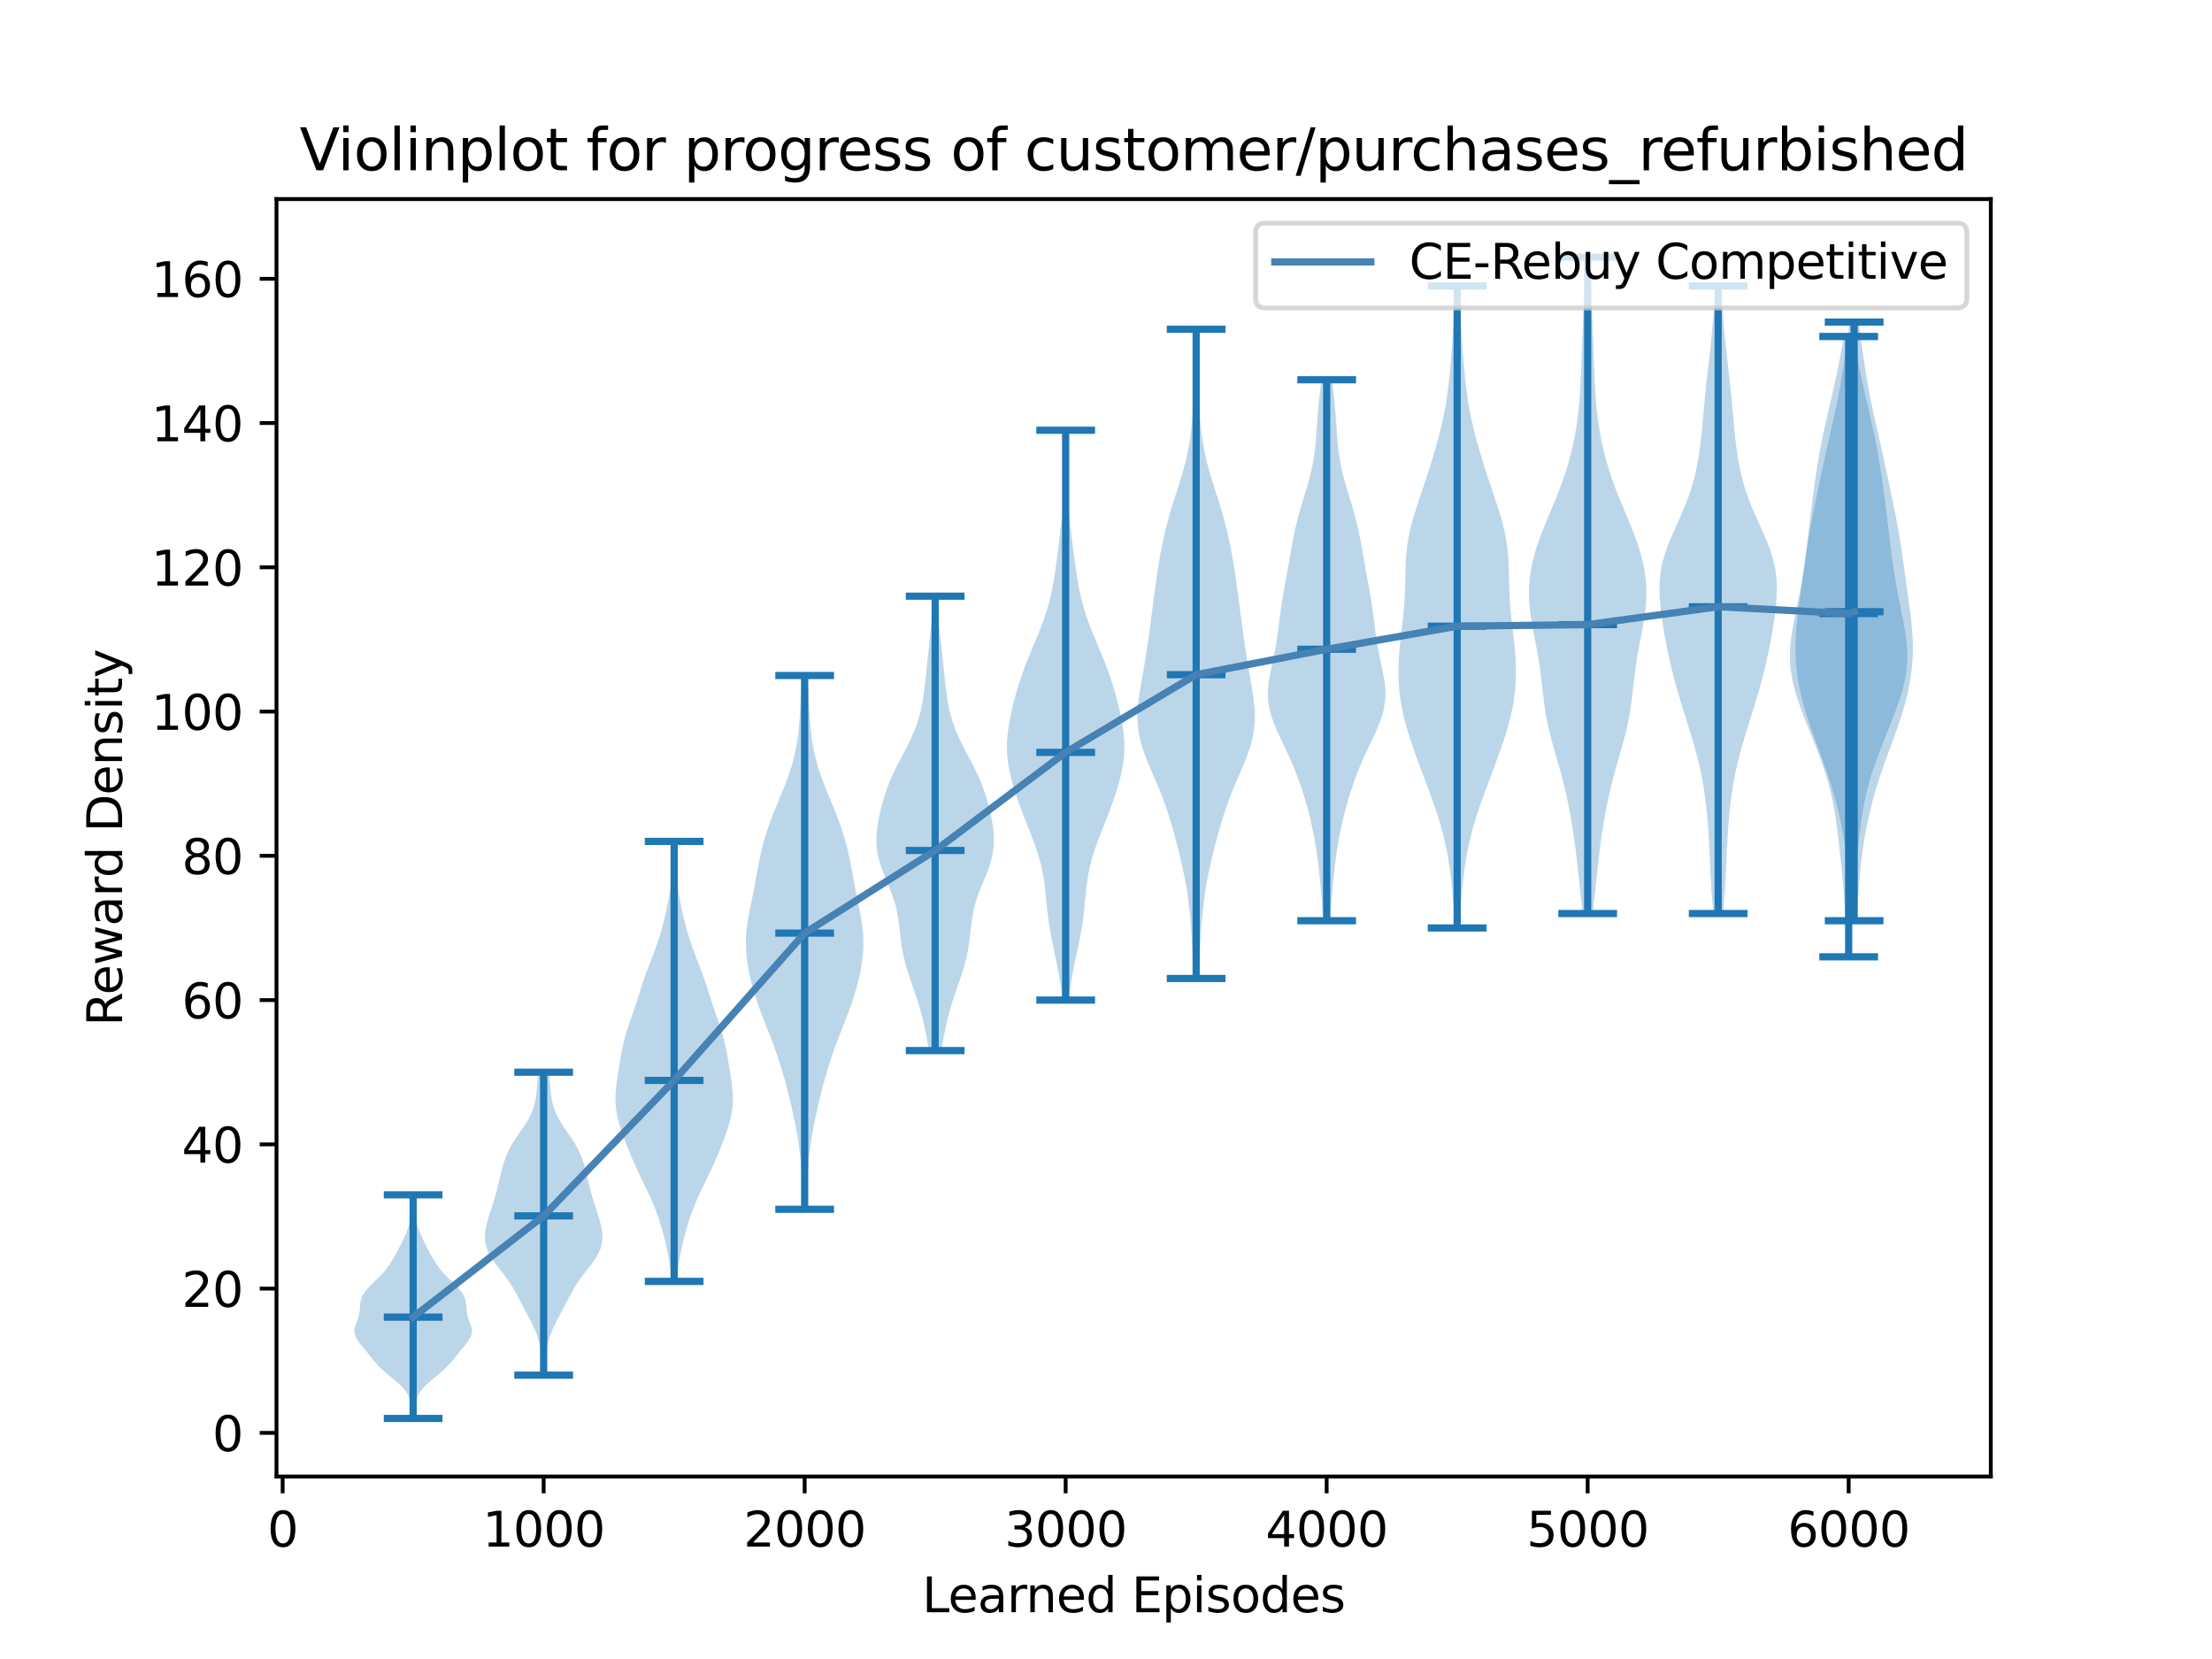<?xml version="1.0" encoding="utf-8" standalone="no"?>
<!DOCTYPE svg PUBLIC "-//W3C//DTD SVG 1.1//EN"
  "http://www.w3.org/Graphics/SVG/1.1/DTD/svg11.dtd">
<svg xmlns:xlink="http://www.w3.org/1999/xlink" width="460.8pt" height="345.6pt" viewBox="0 0 460.8 345.6" xmlns="http://www.w3.org/2000/svg" version="1.1">
 <defs>
  <style type="text/css">*{stroke-linejoin: round; stroke-linecap: butt}</style>
 </defs>
 <g id="figure_1">
  <g id="patch_1">
   <path d="M 0 345.6 
L 460.8 345.6 
L 460.8 0 
L 0 0 
z
" style="fill: #ffffff"/>
  </g>
  <g id="axes_1">
   <g id="patch_2">
    <path d="M 57.6 307.584 
L 414.72 307.584 
L 414.72 41.472 
L 57.6 41.472 
z
" style="fill: #ffffff"/>
   </g>
   <g id="PolyCollection_1">
    <path d="M 86.279 295.488 
L 85.854 295.488 
L 85.834 295.017 
L 85.812 294.547 
L 85.785 294.076 
L 85.748 293.606 
L 85.699 293.135 
L 85.632 292.665 
L 85.542 292.194 
L 85.422 291.724 
L 85.265 291.253 
L 85.066 290.783 
L 84.818 290.312 
L 84.515 289.842 
L 84.155 289.371 
L 83.739 288.901 
L 83.268 288.43 
L 82.753 287.96 
L 82.202 287.489 
L 81.631 287.019 
L 81.055 286.548 
L 80.489 286.078 
L 79.944 285.607 
L 79.43 285.137 
L 78.952 284.666 
L 78.51 284.196 
L 78.098 283.725 
L 77.71 283.255 
L 77.335 282.784 
L 76.965 282.314 
L 76.591 281.843 
L 76.209 281.373 
L 75.821 280.902 
L 75.431 280.432 
L 75.052 279.961 
L 74.697 279.491 
L 74.385 279.02 
L 74.131 278.55 
L 73.95 278.079 
L 73.85 277.608 
L 73.833 277.138 
L 73.891 276.667 
L 74.011 276.197 
L 74.173 275.726 
L 74.353 275.256 
L 74.529 274.785 
L 74.683 274.315 
L 74.803 273.844 
L 74.887 273.374 
L 74.939 272.903 
L 74.971 272.433 
L 74.999 271.962 
L 75.044 271.492 
L 75.122 271.021 
L 75.249 270.551 
L 75.435 270.08 
L 75.684 269.61 
L 75.997 269.139 
L 76.369 268.669 
L 76.789 268.198 
L 77.246 267.728 
L 77.726 267.257 
L 78.214 266.787 
L 78.698 266.316 
L 79.165 265.846 
L 79.608 265.375 
L 80.022 264.905 
L 80.406 264.434 
L 80.761 263.964 
L 81.092 263.493 
L 81.402 263.023 
L 81.696 262.552 
L 81.978 262.082 
L 82.25 261.611 
L 82.514 261.14 
L 82.77 260.67 
L 83.019 260.199 
L 83.262 259.729 
L 83.499 259.258 
L 83.73 258.788 
L 83.955 258.317 
L 84.174 257.847 
L 84.385 257.376 
L 84.588 256.906 
L 84.779 256.435 
L 84.956 255.965 
L 85.117 255.494 
L 85.26 255.024 
L 85.385 254.553 
L 85.49 254.083 
L 85.577 253.612 
L 85.647 253.142 
L 85.702 252.671 
L 85.745 252.201 
L 85.777 251.73 
L 85.8 251.26 
L 85.818 250.789 
L 85.831 250.319 
L 85.843 249.848 
L 85.854 249.378 
L 85.867 248.907 
L 86.266 248.907 
L 86.266 248.907 
L 86.278 249.378 
L 86.29 249.848 
L 86.301 250.319 
L 86.315 250.789 
L 86.333 251.26 
L 86.356 251.73 
L 86.388 252.201 
L 86.431 252.671 
L 86.486 253.142 
L 86.556 253.612 
L 86.643 254.083 
L 86.748 254.553 
L 86.872 255.024 
L 87.015 255.494 
L 87.176 255.965 
L 87.354 256.435 
L 87.545 256.906 
L 87.747 257.376 
L 87.959 257.847 
L 88.178 258.317 
L 88.403 258.788 
L 88.634 259.258 
L 88.871 259.729 
L 89.113 260.199 
L 89.363 260.67 
L 89.619 261.14 
L 89.883 261.611 
L 90.155 262.082 
L 90.437 262.552 
L 90.731 263.023 
L 91.041 263.493 
L 91.372 263.964 
L 91.727 264.434 
L 92.111 264.905 
L 92.525 265.375 
L 92.968 265.846 
L 93.435 266.316 
L 93.919 266.787 
L 94.407 267.257 
L 94.887 267.728 
L 95.344 268.198 
L 95.764 268.669 
L 96.135 269.139 
L 96.448 269.61 
L 96.698 270.08 
L 96.884 270.551 
L 97.01 271.021 
L 97.089 271.492 
L 97.133 271.962 
L 97.162 272.433 
L 97.194 272.903 
L 97.246 273.374 
L 97.33 273.844 
L 97.45 274.315 
L 97.604 274.785 
L 97.78 275.256 
L 97.96 275.726 
L 98.122 276.197 
L 98.242 276.667 
L 98.3 277.138 
L 98.283 277.608 
L 98.183 278.079 
L 98.002 278.55 
L 97.748 279.02 
L 97.435 279.491 
L 97.081 279.961 
L 96.702 280.432 
L 96.312 280.902 
L 95.924 281.373 
L 95.542 281.843 
L 95.168 282.314 
L 94.798 282.784 
L 94.423 283.255 
L 94.034 283.725 
L 93.623 284.196 
L 93.18 284.666 
L 92.703 285.137 
L 92.189 285.607 
L 91.644 286.078 
L 91.078 286.548 
L 90.501 287.019 
L 89.931 287.489 
L 89.38 287.96 
L 88.864 288.43 
L 88.394 288.901 
L 87.977 289.371 
L 87.618 289.842 
L 87.315 290.312 
L 87.067 290.783 
L 86.868 291.253 
L 86.711 291.724 
L 86.591 292.194 
L 86.501 292.665 
L 86.434 293.135 
L 86.385 293.606 
L 86.348 294.076 
L 86.321 294.547 
L 86.298 295.017 
L 86.279 295.488 
z
" clip-path="url(#p9247a59645)" style="fill: #1f77b4; fill-opacity: 0.3"/>
   </g>
   <g id="PolyCollection_2">
    <path d="M 113.455 286.472 
L 113.049 286.472 
L 113.031 285.835 
L 113.011 285.197 
L 112.985 284.56 
L 112.952 283.922 
L 112.909 283.285 
L 112.853 282.648 
L 112.781 282.01 
L 112.69 281.373 
L 112.578 280.735 
L 112.442 280.098 
L 112.281 279.46 
L 112.094 278.823 
L 111.879 278.185 
L 111.638 277.548 
L 111.371 276.91 
L 111.082 276.273 
L 110.773 275.635 
L 110.449 274.998 
L 110.115 274.36 
L 109.775 273.723 
L 109.434 273.085 
L 109.096 272.448 
L 108.761 271.811 
L 108.43 271.173 
L 108.1 270.536 
L 107.766 269.898 
L 107.424 269.261 
L 107.067 268.623 
L 106.689 267.986 
L 106.285 267.348 
L 105.854 266.711 
L 105.395 266.073 
L 104.915 265.436 
L 104.419 264.798 
L 103.919 264.161 
L 103.426 263.523 
L 102.954 262.886 
L 102.516 262.248 
L 102.122 261.611 
L 101.783 260.974 
L 101.505 260.336 
L 101.29 259.699 
L 101.139 259.061 
L 101.051 258.424 
L 101.019 257.786 
L 101.038 257.149 
L 101.102 256.511 
L 101.203 255.874 
L 101.335 255.236 
L 101.492 254.599 
L 101.668 253.961 
L 101.858 253.324 
L 102.057 252.686 
L 102.261 252.049 
L 102.467 251.411 
L 102.67 250.774 
L 102.868 250.137 
L 103.06 249.499 
L 103.244 248.862 
L 103.419 248.224 
L 103.587 247.587 
L 103.748 246.949 
L 103.903 246.312 
L 104.056 245.674 
L 104.207 245.037 
L 104.361 244.399 
L 104.521 243.762 
L 104.69 243.124 
L 104.873 242.487 
L 105.074 241.849 
L 105.298 241.212 
L 105.549 240.574 
L 105.831 239.937 
L 106.145 239.3 
L 106.492 238.662 
L 106.87 238.025 
L 107.275 237.387 
L 107.7 236.75 
L 108.137 236.112 
L 108.578 235.475 
L 109.013 234.837 
L 109.432 234.2 
L 109.826 233.562 
L 110.189 232.925 
L 110.516 232.287 
L 110.802 231.65 
L 111.048 231.012 
L 111.253 230.375 
L 111.42 229.737 
L 111.553 229.1 
L 111.658 228.463 
L 111.74 227.825 
L 111.806 227.188 
L 111.862 226.55 
L 111.915 225.913 
L 111.97 225.275 
L 112.031 224.638 
L 112.101 224 
L 112.181 223.363 
L 114.324 223.363 
L 114.324 223.363 
L 114.403 224 
L 114.473 224.638 
L 114.534 225.275 
L 114.589 225.913 
L 114.642 226.55 
L 114.699 227.188 
L 114.765 227.825 
L 114.847 228.463 
L 114.952 229.1 
L 115.085 229.737 
L 115.252 230.375 
L 115.457 231.012 
L 115.702 231.65 
L 115.989 232.287 
L 116.315 232.925 
L 116.678 233.562 
L 117.073 234.2 
L 117.492 234.837 
L 117.926 235.475 
L 118.367 236.112 
L 118.805 236.75 
L 119.23 237.387 
L 119.635 238.025 
L 120.012 238.662 
L 120.359 239.3 
L 120.674 239.937 
L 120.955 240.574 
L 121.206 241.212 
L 121.431 241.849 
L 121.632 242.487 
L 121.815 243.124 
L 121.984 243.762 
L 122.143 244.399 
L 122.297 245.037 
L 122.449 245.674 
L 122.601 246.312 
L 122.757 246.949 
L 122.918 247.587 
L 123.085 248.224 
L 123.261 248.862 
L 123.445 249.499 
L 123.636 250.137 
L 123.835 250.774 
L 124.038 251.411 
L 124.243 252.049 
L 124.447 252.686 
L 124.647 253.324 
L 124.837 253.961 
L 125.013 254.599 
L 125.17 255.236 
L 125.302 255.874 
L 125.403 256.511 
L 125.467 257.149 
L 125.486 257.786 
L 125.454 258.424 
L 125.365 259.061 
L 125.215 259.699 
L 125 260.336 
L 124.722 260.974 
L 124.382 261.611 
L 123.989 262.248 
L 123.55 262.886 
L 123.078 263.523 
L 122.585 264.161 
L 122.085 264.798 
L 121.59 265.436 
L 121.109 266.073 
L 120.651 266.711 
L 120.22 267.348 
L 119.816 267.986 
L 119.438 268.623 
L 119.08 269.261 
L 118.738 269.898 
L 118.405 270.536 
L 118.075 271.173 
L 117.744 271.811 
L 117.409 272.448 
L 117.071 273.085 
L 116.73 273.723 
L 116.39 274.36 
L 116.056 274.998 
L 115.732 275.635 
L 115.423 276.273 
L 115.133 276.91 
L 114.867 277.548 
L 114.626 278.185 
L 114.411 278.823 
L 114.223 279.46 
L 114.062 280.098 
L 113.927 280.735 
L 113.815 281.373 
L 113.724 282.01 
L 113.652 282.648 
L 113.596 283.285 
L 113.553 283.922 
L 113.52 284.56 
L 113.494 285.197 
L 113.473 285.835 
L 113.455 286.472 
z
" clip-path="url(#p9247a59645)" style="fill: #1f77b4; fill-opacity: 0.3"/>
   </g>
   <g id="PolyCollection_3">
    <path d="M 140.943 266.938 
L 139.934 266.938 
L 139.839 266.013 
L 139.732 265.087 
L 139.61 264.161 
L 139.474 263.235 
L 139.323 262.309 
L 139.156 261.383 
L 138.973 260.457 
L 138.775 259.532 
L 138.561 258.606 
L 138.333 257.68 
L 138.089 256.754 
L 137.828 255.828 
L 137.55 254.902 
L 137.253 253.977 
L 136.935 253.051 
L 136.595 252.125 
L 136.231 251.199 
L 135.845 250.273 
L 135.437 249.347 
L 135.011 248.421 
L 134.572 247.496 
L 134.124 246.57 
L 133.674 245.644 
L 133.228 244.718 
L 132.79 243.792 
L 132.363 242.866 
L 131.949 241.94 
L 131.548 241.015 
L 131.161 240.089 
L 130.785 239.163 
L 130.42 238.237 
L 130.067 237.311 
L 129.728 236.385 
L 129.408 235.46 
L 129.113 234.534 
L 128.849 233.608 
L 128.624 232.682 
L 128.444 231.756 
L 128.313 230.83 
L 128.234 229.904 
L 128.205 228.979 
L 128.222 228.053 
L 128.281 227.127 
L 128.373 226.201 
L 128.489 225.275 
L 128.622 224.349 
L 128.765 223.423 
L 128.914 222.498 
L 129.065 221.572 
L 129.22 220.646 
L 129.383 219.72 
L 129.558 218.794 
L 129.751 217.868 
L 129.967 216.943 
L 130.209 216.017 
L 130.476 215.091 
L 130.767 214.165 
L 131.076 213.239 
L 131.395 212.313 
L 131.717 211.387 
L 132.036 210.462 
L 132.348 209.536 
L 132.65 208.61 
L 132.946 207.684 
L 133.239 206.758 
L 133.534 205.832 
L 133.836 204.906 
L 134.151 203.981 
L 134.48 203.055 
L 134.822 202.129 
L 135.174 201.203 
L 135.532 200.277 
L 135.89 199.351 
L 136.24 198.426 
L 136.579 197.5 
L 136.902 196.574 
L 137.208 195.648 
L 137.496 194.722 
L 137.767 193.796 
L 138.022 192.87 
L 138.264 191.945 
L 138.494 191.019 
L 138.711 190.093 
L 138.916 189.167 
L 139.107 188.241 
L 139.283 187.315 
L 139.443 186.39 
L 139.584 185.464 
L 139.707 184.538 
L 139.811 183.612 
L 139.897 182.686 
L 139.968 181.76 
L 140.024 180.834 
L 140.069 179.909 
L 140.104 178.983 
L 140.134 178.057 
L 140.159 177.131 
L 140.181 176.205 
L 140.203 175.279 
L 140.674 175.279 
L 140.674 175.279 
L 140.695 176.205 
L 140.718 177.131 
L 140.743 178.057 
L 140.772 178.983 
L 140.808 179.909 
L 140.853 180.834 
L 140.909 181.76 
L 140.979 182.686 
L 141.066 183.612 
L 141.17 184.538 
L 141.292 185.464 
L 141.434 186.39 
L 141.593 187.315 
L 141.769 188.241 
L 141.961 189.167 
L 142.165 190.093 
L 142.383 191.019 
L 142.612 191.945 
L 142.854 192.87 
L 143.11 193.796 
L 143.381 194.722 
L 143.669 195.648 
L 143.974 196.574 
L 144.298 197.5 
L 144.636 198.426 
L 144.987 199.351 
L 145.344 200.277 
L 145.702 201.203 
L 146.055 202.129 
L 146.397 203.055 
L 146.725 203.981 
L 147.04 204.906 
L 147.343 205.832 
L 147.638 206.758 
L 147.931 207.684 
L 148.226 208.61 
L 148.529 209.536 
L 148.84 210.462 
L 149.159 211.387 
L 149.482 212.313 
L 149.801 213.239 
L 150.109 214.165 
L 150.4 215.091 
L 150.668 216.017 
L 150.91 216.943 
L 151.125 217.868 
L 151.318 218.794 
L 151.493 219.72 
L 151.656 220.646 
L 151.811 221.572 
L 151.963 222.498 
L 152.111 223.423 
L 152.254 224.349 
L 152.387 225.275 
L 152.504 226.201 
L 152.596 227.127 
L 152.654 228.053 
L 152.672 228.979 
L 152.643 229.904 
L 152.563 230.83 
L 152.433 231.756 
L 152.252 232.682 
L 152.028 233.608 
L 151.764 234.534 
L 151.469 235.46 
L 151.149 236.385 
L 150.81 237.311 
L 150.457 238.237 
L 150.092 239.163 
L 149.716 240.089 
L 149.328 241.015 
L 148.928 241.94 
L 148.514 242.866 
L 148.087 243.792 
L 147.649 244.718 
L 147.202 245.644 
L 146.752 246.57 
L 146.305 247.496 
L 145.865 248.421 
L 145.44 249.347 
L 145.032 250.273 
L 144.646 251.199 
L 144.282 252.125 
L 143.942 253.051 
L 143.624 253.977 
L 143.326 254.902 
L 143.048 255.828 
L 142.788 256.754 
L 142.544 257.68 
L 142.315 258.606 
L 142.102 259.532 
L 141.904 260.457 
L 141.721 261.383 
L 141.554 262.309 
L 141.402 263.235 
L 141.266 264.161 
L 141.145 265.087 
L 141.037 266.013 
L 140.943 266.938 
z
" clip-path="url(#p9247a59645)" style="fill: #1f77b4; fill-opacity: 0.3"/>
   </g>
   <g id="PolyCollection_4">
    <path d="M 167.922 251.912 
L 167.327 251.912 
L 167.289 250.789 
L 167.25 249.666 
L 167.206 248.543 
L 167.159 247.42 
L 167.105 246.297 
L 167.042 245.173 
L 166.97 244.05 
L 166.886 242.927 
L 166.787 241.804 
L 166.671 240.681 
L 166.539 239.558 
L 166.388 238.434 
L 166.219 237.311 
L 166.032 236.188 
L 165.828 235.065 
L 165.61 233.942 
L 165.379 232.819 
L 165.136 231.695 
L 164.882 230.572 
L 164.619 229.449 
L 164.347 228.326 
L 164.065 227.203 
L 163.773 226.08 
L 163.47 224.956 
L 163.154 223.833 
L 162.823 222.71 
L 162.476 221.587 
L 162.111 220.464 
L 161.729 219.341 
L 161.329 218.217 
L 160.913 217.094 
L 160.483 215.971 
L 160.045 214.848 
L 159.603 213.725 
L 159.162 212.602 
L 158.73 211.479 
L 158.312 210.355 
L 157.911 209.232 
L 157.533 208.109 
L 157.179 206.986 
L 156.851 205.863 
L 156.551 204.74 
L 156.279 203.616 
L 156.037 202.493 
L 155.828 201.37 
L 155.655 200.247 
L 155.522 199.124 
L 155.433 198.001 
L 155.391 196.877 
L 155.397 195.754 
L 155.452 194.631 
L 155.553 193.508 
L 155.695 192.385 
L 155.872 191.262 
L 156.075 190.138 
L 156.295 189.015 
L 156.523 187.892 
L 156.752 186.769 
L 156.976 185.646 
L 157.193 184.523 
L 157.403 183.399 
L 157.609 182.276 
L 157.814 181.153 
L 158.025 180.03 
L 158.247 178.907 
L 158.488 177.784 
L 158.752 176.66 
L 159.043 175.537 
L 159.363 174.414 
L 159.713 173.291 
L 160.091 172.168 
L 160.496 171.045 
L 160.924 169.922 
L 161.369 168.798 
L 161.828 167.675 
L 162.292 166.552 
L 162.757 165.429 
L 163.213 164.306 
L 163.655 163.183 
L 164.075 162.059 
L 164.468 160.936 
L 164.829 159.813 
L 165.155 158.69 
L 165.444 157.567 
L 165.696 156.444 
L 165.913 155.32 
L 166.096 154.197 
L 166.249 153.074 
L 166.375 151.951 
L 166.477 150.828 
L 166.561 149.705 
L 166.63 148.581 
L 166.689 147.458 
L 166.742 146.335 
L 166.792 145.212 
L 166.843 144.089 
L 166.896 142.966 
L 166.954 141.842 
L 167.015 140.719 
L 168.233 140.719 
L 168.233 140.719 
L 168.295 141.842 
L 168.352 142.966 
L 168.406 144.089 
L 168.456 145.212 
L 168.507 146.335 
L 168.559 147.458 
L 168.618 148.581 
L 168.687 149.705 
L 168.771 150.828 
L 168.874 151.951 
L 168.999 153.074 
L 169.152 154.197 
L 169.335 155.32 
L 169.552 156.444 
L 169.804 157.567 
L 170.094 158.69 
L 170.419 159.813 
L 170.78 160.936 
L 171.173 162.059 
L 171.593 163.183 
L 172.035 164.306 
L 172.492 165.429 
L 172.956 166.552 
L 173.421 167.675 
L 173.879 168.798 
L 174.325 169.922 
L 174.752 171.045 
L 175.157 172.168 
L 175.536 173.291 
L 175.885 174.414 
L 176.206 175.537 
L 176.497 176.66 
L 176.76 177.784 
L 177.001 178.907 
L 177.224 180.03 
L 177.435 181.153 
L 177.64 182.276 
L 177.845 183.399 
L 178.055 184.523 
L 178.272 185.646 
L 178.497 186.769 
L 178.726 187.892 
L 178.954 189.015 
L 179.173 190.138 
L 179.376 191.262 
L 179.553 192.385 
L 179.695 193.508 
L 179.797 194.631 
L 179.852 195.754 
L 179.858 196.877 
L 179.816 198.001 
L 179.726 199.124 
L 179.593 200.247 
L 179.42 201.37 
L 179.211 202.493 
L 178.97 203.616 
L 178.698 204.74 
L 178.397 205.863 
L 178.069 206.986 
L 177.715 208.109 
L 177.337 209.232 
L 176.937 210.355 
L 176.518 211.479 
L 176.086 212.602 
L 175.646 213.725 
L 175.203 214.848 
L 174.765 215.971 
L 174.336 217.094 
L 173.92 218.217 
L 173.52 219.341 
L 173.137 220.464 
L 172.773 221.587 
L 172.426 222.71 
L 172.095 223.833 
L 171.779 224.956 
L 171.475 226.08 
L 171.183 227.203 
L 170.902 228.326 
L 170.629 229.449 
L 170.366 230.572 
L 170.113 231.695 
L 169.87 232.819 
L 169.638 233.942 
L 169.42 235.065 
L 169.217 236.188 
L 169.03 237.311 
L 168.861 238.434 
L 168.71 239.558 
L 168.577 240.681 
L 168.462 241.804 
L 168.363 242.927 
L 168.278 244.05 
L 168.206 245.173 
L 168.144 246.297 
L 168.09 247.42 
L 168.042 248.543 
L 167.999 249.666 
L 167.959 250.789 
L 167.922 251.912 
z
" clip-path="url(#p9247a59645)" style="fill: #1f77b4; fill-opacity: 0.3"/>
   </g>
   <g id="PolyCollection_5">
    <path d="M 196.088 218.855 
L 193.533 218.855 
L 193.366 217.899 
L 193.192 216.943 
L 193.01 215.986 
L 192.82 215.03 
L 192.619 214.074 
L 192.407 213.118 
L 192.179 212.162 
L 191.936 211.205 
L 191.674 210.249 
L 191.395 209.293 
L 191.098 208.337 
L 190.786 207.38 
L 190.462 206.424 
L 190.132 205.468 
L 189.801 204.512 
L 189.475 203.556 
L 189.162 202.599 
L 188.867 201.643 
L 188.597 200.687 
L 188.354 199.731 
L 188.14 198.775 
L 187.956 197.818 
L 187.8 196.862 
L 187.666 195.906 
L 187.548 194.95 
L 187.439 193.994 
L 187.329 193.037 
L 187.209 192.081 
L 187.069 191.125 
L 186.899 190.169 
L 186.693 189.213 
L 186.447 188.256 
L 186.159 187.3 
L 185.831 186.344 
L 185.47 185.388 
L 185.085 184.432 
L 184.689 183.475 
L 184.293 182.519 
L 183.915 181.563 
L 183.566 180.607 
L 183.259 179.651 
L 183.004 178.694 
L 182.806 177.738 
L 182.67 176.782 
L 182.594 175.826 
L 182.577 174.87 
L 182.612 173.913 
L 182.693 172.957 
L 182.815 172.001 
L 182.971 171.045 
L 183.154 170.088 
L 183.363 169.132 
L 183.593 168.176 
L 183.845 167.22 
L 184.12 166.264 
L 184.42 165.307 
L 184.747 164.351 
L 185.105 163.395 
L 185.494 162.439 
L 185.915 161.483 
L 186.365 160.526 
L 186.84 159.57 
L 187.335 158.614 
L 187.841 157.658 
L 188.348 156.702 
L 188.849 155.745 
L 189.332 154.789 
L 189.791 153.833 
L 190.219 152.877 
L 190.611 151.921 
L 190.964 150.964 
L 191.277 150.008 
L 191.553 149.052 
L 191.792 148.096 
L 191.999 147.14 
L 192.178 146.183 
L 192.334 145.227 
L 192.47 144.271 
L 192.593 143.315 
L 192.704 142.359 
L 192.809 141.402 
L 192.911 140.446 
L 193.01 139.49 
L 193.11 138.534 
L 193.211 137.577 
L 193.313 136.621 
L 193.417 135.665 
L 193.521 134.709 
L 193.625 133.753 
L 193.727 132.796 
L 193.827 131.84 
L 193.924 130.884 
L 194.016 129.928 
L 194.102 128.972 
L 194.183 128.015 
L 194.258 127.059 
L 194.326 126.103 
L 194.388 125.147 
L 194.444 124.191 
L 195.176 124.191 
L 195.176 124.191 
L 195.232 125.147 
L 195.294 126.103 
L 195.363 127.059 
L 195.437 128.015 
L 195.518 128.972 
L 195.604 129.928 
L 195.696 130.884 
L 195.793 131.84 
L 195.893 132.796 
L 195.996 133.753 
L 196.1 134.709 
L 196.204 135.665 
L 196.307 136.621 
L 196.409 137.577 
L 196.51 138.534 
L 196.61 139.49 
L 196.71 140.446 
L 196.811 141.402 
L 196.916 142.359 
L 197.028 143.315 
L 197.15 144.271 
L 197.287 145.227 
L 197.442 146.183 
L 197.621 147.14 
L 197.828 148.096 
L 198.068 149.052 
L 198.343 150.008 
L 198.657 150.964 
L 199.01 151.921 
L 199.401 152.877 
L 199.829 153.833 
L 200.288 154.789 
L 200.772 155.745 
L 201.272 156.702 
L 201.78 157.658 
L 202.285 158.614 
L 202.78 159.57 
L 203.255 160.526 
L 203.706 161.483 
L 204.126 162.439 
L 204.516 163.395 
L 204.873 164.351 
L 205.201 165.307 
L 205.501 166.264 
L 205.775 167.22 
L 206.028 168.176 
L 206.258 169.132 
L 206.466 170.088 
L 206.65 171.045 
L 206.805 172.001 
L 206.927 172.957 
L 207.009 173.913 
L 207.044 174.87 
L 207.026 175.826 
L 206.95 176.782 
L 206.814 177.738 
L 206.617 178.694 
L 206.361 179.651 
L 206.055 180.607 
L 205.706 181.563 
L 205.327 182.519 
L 204.932 183.475 
L 204.535 184.432 
L 204.15 185.388 
L 203.789 186.344 
L 203.461 187.3 
L 203.173 188.256 
L 202.927 189.213 
L 202.721 190.169 
L 202.552 191.125 
L 202.411 192.081 
L 202.291 193.037 
L 202.181 193.994 
L 202.072 194.95 
L 201.955 195.906 
L 201.821 196.862 
L 201.664 197.818 
L 201.48 198.775 
L 201.267 199.731 
L 201.024 200.687 
L 200.753 201.643 
L 200.458 202.599 
L 200.145 203.556 
L 199.82 204.512 
L 199.488 205.468 
L 199.158 206.424 
L 198.834 207.38 
L 198.522 208.337 
L 198.225 209.293 
L 197.946 210.249 
L 197.685 211.205 
L 197.441 212.162 
L 197.214 213.118 
L 197.001 214.074 
L 196.8 215.03 
L 196.61 215.986 
L 196.429 216.943 
L 196.254 217.899 
L 196.088 218.855 
z
" clip-path="url(#p9247a59645)" style="fill: #1f77b4; fill-opacity: 0.3"/>
   </g>
   <g id="PolyCollection_6">
    <path d="M 222.639 208.337 
L 221.353 208.337 
L 221.217 207.138 
L 221.061 205.939 
L 220.884 204.74 
L 220.686 203.54 
L 220.467 202.341 
L 220.232 201.142 
L 219.983 199.943 
L 219.726 198.744 
L 219.468 197.545 
L 219.216 196.346 
L 218.977 195.147 
L 218.757 193.948 
L 218.559 192.749 
L 218.386 191.55 
L 218.236 190.351 
L 218.105 189.152 
L 217.986 187.953 
L 217.871 186.754 
L 217.748 185.555 
L 217.609 184.356 
L 217.442 183.157 
L 217.239 181.958 
L 216.994 180.759 
L 216.703 179.559 
L 216.367 178.36 
L 215.988 177.161 
L 215.573 175.962 
L 215.129 174.763 
L 214.665 173.564 
L 214.19 172.365 
L 213.714 171.166 
L 213.242 169.967 
L 212.783 168.768 
L 212.34 167.569 
L 211.918 166.37 
L 211.519 165.171 
L 211.149 163.972 
L 210.81 162.773 
L 210.509 161.574 
L 210.251 160.375 
L 210.043 159.176 
L 209.89 157.977 
L 209.795 156.777 
L 209.762 155.578 
L 209.79 154.379 
L 209.876 153.18 
L 210.014 151.981 
L 210.197 150.782 
L 210.418 149.583 
L 210.669 148.384 
L 210.946 147.185 
L 211.245 145.986 
L 211.565 144.787 
L 211.907 143.588 
L 212.272 142.389 
L 212.663 141.19 
L 213.081 139.991 
L 213.526 138.792 
L 213.995 137.593 
L 214.484 136.394 
L 214.985 135.195 
L 215.491 133.996 
L 215.993 132.796 
L 216.482 131.597 
L 216.95 130.398 
L 217.39 129.199 
L 217.797 128 
L 218.168 126.801 
L 218.503 125.602 
L 218.803 124.403 
L 219.071 123.204 
L 219.309 122.005 
L 219.523 120.806 
L 219.717 119.607 
L 219.895 118.408 
L 220.063 117.209 
L 220.223 116.01 
L 220.379 114.811 
L 220.532 113.612 
L 220.683 112.413 
L 220.833 111.214 
L 220.981 110.014 
L 221.123 108.815 
L 221.258 107.616 
L 221.383 106.417 
L 221.495 105.218 
L 221.593 104.019 
L 221.674 102.82 
L 221.74 101.621 
L 221.789 100.422 
L 221.824 99.223 
L 221.846 98.024 
L 221.857 96.825 
L 221.86 95.626 
L 221.859 94.427 
L 221.854 93.228 
L 221.849 92.029 
L 221.846 90.83 
L 221.846 89.631 
L 222.146 89.631 
L 222.146 89.631 
L 222.146 90.83 
L 222.143 92.029 
L 222.138 93.228 
L 222.134 94.427 
L 222.132 95.626 
L 222.135 96.825 
L 222.146 98.024 
L 222.168 99.223 
L 222.203 100.422 
L 222.252 101.621 
L 222.318 102.82 
L 222.4 104.019 
L 222.497 105.218 
L 222.61 106.417 
L 222.734 107.616 
L 222.869 108.815 
L 223.012 110.014 
L 223.159 111.214 
L 223.309 112.413 
L 223.46 113.612 
L 223.614 114.811 
L 223.769 116.01 
L 223.929 117.209 
L 224.097 118.408 
L 224.275 119.607 
L 224.469 120.806 
L 224.683 122.005 
L 224.922 123.204 
L 225.189 124.403 
L 225.489 125.602 
L 225.824 126.801 
L 226.195 128 
L 226.602 129.199 
L 227.042 130.398 
L 227.51 131.597 
L 227.999 132.796 
L 228.501 133.996 
L 229.007 135.195 
L 229.509 136.394 
L 229.997 137.593 
L 230.466 138.792 
L 230.911 139.991 
L 231.329 141.19 
L 231.72 142.389 
L 232.086 143.588 
L 232.427 144.787 
L 232.747 145.986 
L 233.046 147.185 
L 233.323 148.384 
L 233.575 149.583 
L 233.795 150.782 
L 233.978 151.981 
L 234.116 153.18 
L 234.202 154.379 
L 234.23 155.578 
L 234.197 156.777 
L 234.103 157.977 
L 233.949 159.176 
L 233.741 160.375 
L 233.483 161.574 
L 233.182 162.773 
L 232.843 163.972 
L 232.473 165.171 
L 232.075 166.37 
L 231.652 167.569 
L 231.209 168.768 
L 230.75 169.967 
L 230.279 171.166 
L 229.802 172.365 
L 229.327 173.564 
L 228.863 174.763 
L 228.419 175.962 
L 228.004 177.161 
L 227.625 178.36 
L 227.289 179.559 
L 226.999 180.759 
L 226.754 181.958 
L 226.551 183.157 
L 226.384 184.356 
L 226.244 185.555 
L 226.122 186.754 
L 226.006 187.953 
L 225.887 189.152 
L 225.756 190.351 
L 225.606 191.55 
L 225.433 192.749 
L 225.236 193.948 
L 225.015 195.147 
L 224.776 196.346 
L 224.524 197.545 
L 224.266 198.744 
L 224.009 199.943 
L 223.76 201.142 
L 223.525 202.341 
L 223.307 203.54 
L 223.109 204.74 
L 222.932 205.939 
L 222.775 207.138 
L 222.639 208.337 
z
" clip-path="url(#p9247a59645)" style="fill: #1f77b4; fill-opacity: 0.3"/>
   </g>
   <g id="PolyCollection_7">
    <path d="M 249.663 203.829 
L 248.701 203.829 
L 248.632 202.463 
L 248.561 201.097 
L 248.49 199.731 
L 248.416 198.365 
L 248.341 196.999 
L 248.262 195.633 
L 248.177 194.267 
L 248.082 192.901 
L 247.974 191.535 
L 247.849 190.169 
L 247.704 188.803 
L 247.536 187.437 
L 247.342 186.071 
L 247.122 184.705 
L 246.876 183.339 
L 246.606 181.973 
L 246.314 180.607 
L 246.004 179.241 
L 245.677 177.875 
L 245.337 176.509 
L 244.984 175.143 
L 244.617 173.777 
L 244.235 172.411 
L 243.835 171.045 
L 243.41 169.679 
L 242.958 168.313 
L 242.473 166.947 
L 241.956 165.581 
L 241.407 164.215 
L 240.833 162.849 
L 240.243 161.483 
L 239.652 160.117 
L 239.079 158.751 
L 238.542 157.385 
L 238.061 156.019 
L 237.655 154.653 
L 237.335 153.287 
L 237.111 151.921 
L 236.983 150.555 
L 236.948 149.189 
L 236.996 147.823 
L 237.114 146.457 
L 237.284 145.091 
L 237.493 143.725 
L 237.724 142.359 
L 237.964 140.993 
L 238.205 139.626 
L 238.44 138.26 
L 238.665 136.894 
L 238.879 135.528 
L 239.082 134.162 
L 239.276 132.796 
L 239.464 131.43 
L 239.647 130.064 
L 239.827 128.698 
L 240.004 127.332 
L 240.181 125.966 
L 240.36 124.6 
L 240.54 123.234 
L 240.726 121.868 
L 240.918 120.502 
L 241.119 119.136 
L 241.333 117.77 
L 241.56 116.404 
L 241.805 115.038 
L 242.069 113.672 
L 242.354 112.306 
L 242.664 110.94 
L 242.999 109.574 
L 243.36 108.208 
L 243.746 106.842 
L 244.155 105.476 
L 244.58 104.11 
L 245.016 102.744 
L 245.453 101.378 
L 245.881 100.012 
L 246.292 98.646 
L 246.675 97.28 
L 247.025 95.914 
L 247.336 94.548 
L 247.607 93.182 
L 247.839 91.816 
L 248.033 90.45 
L 248.194 89.084 
L 248.325 87.718 
L 248.432 86.352 
L 248.519 84.986 
L 248.59 83.62 
L 248.648 82.254 
L 248.695 80.888 
L 248.735 79.522 
L 248.768 78.156 
L 248.796 76.79 
L 248.822 75.424 
L 248.845 74.058 
L 248.867 72.692 
L 248.889 71.326 
L 248.911 69.96 
L 248.935 68.594 
L 249.429 68.594 
L 249.429 68.594 
L 249.453 69.96 
L 249.475 71.326 
L 249.497 72.692 
L 249.519 74.058 
L 249.542 75.424 
L 249.568 76.79 
L 249.596 78.156 
L 249.629 79.522 
L 249.669 80.888 
L 249.716 82.254 
L 249.774 83.62 
L 249.845 84.986 
L 249.932 86.352 
L 250.039 87.718 
L 250.17 89.084 
L 250.331 90.45 
L 250.525 91.816 
L 250.757 93.182 
L 251.028 94.548 
L 251.34 95.914 
L 251.689 97.28 
L 252.073 98.646 
L 252.483 100.012 
L 252.911 101.378 
L 253.348 102.744 
L 253.784 104.11 
L 254.21 105.476 
L 254.618 106.842 
L 255.004 108.208 
L 255.365 109.574 
L 255.7 110.94 
L 256.01 112.306 
L 256.295 113.672 
L 256.559 115.038 
L 256.804 116.404 
L 257.032 117.77 
L 257.245 119.136 
L 257.446 120.502 
L 257.638 121.868 
L 257.824 123.234 
L 258.005 124.6 
L 258.183 125.966 
L 258.36 127.332 
L 258.538 128.698 
L 258.717 130.064 
L 258.9 131.43 
L 259.088 132.796 
L 259.282 134.162 
L 259.486 135.528 
L 259.699 136.894 
L 259.924 138.26 
L 260.159 139.626 
L 260.4 140.993 
L 260.641 142.359 
L 260.871 143.725 
L 261.08 145.091 
L 261.251 146.457 
L 261.368 147.823 
L 261.416 149.189 
L 261.381 150.555 
L 261.253 151.921 
L 261.029 153.287 
L 260.71 154.653 
L 260.303 156.019 
L 259.822 157.385 
L 259.285 158.751 
L 258.712 160.117 
L 258.121 161.483 
L 257.531 162.849 
L 256.957 164.215 
L 256.408 165.581 
L 255.891 166.947 
L 255.407 168.313 
L 254.954 169.679 
L 254.53 171.045 
L 254.129 172.411 
L 253.747 173.777 
L 253.38 175.143 
L 253.027 176.509 
L 252.687 177.875 
L 252.361 179.241 
L 252.05 180.607 
L 251.758 181.973 
L 251.488 183.339 
L 251.243 184.705 
L 251.022 186.071 
L 250.828 187.437 
L 250.66 188.803 
L 250.515 190.169 
L 250.39 191.535 
L 250.282 192.901 
L 250.187 194.267 
L 250.102 195.633 
L 250.023 196.999 
L 249.948 198.365 
L 249.875 199.731 
L 249.803 201.097 
L 249.732 202.463 
L 249.663 203.829 
z
" clip-path="url(#p9247a59645)" style="fill: #1f77b4; fill-opacity: 0.3"/>
   </g>
   <g id="PolyCollection_8">
    <path d="M 277.061 191.808 
L 275.675 191.808 
L 275.59 190.67 
L 275.503 189.531 
L 275.414 188.393 
L 275.323 187.255 
L 275.229 186.116 
L 275.13 184.978 
L 275.026 183.84 
L 274.915 182.701 
L 274.796 181.563 
L 274.667 180.425 
L 274.525 179.286 
L 274.371 178.148 
L 274.202 177.01 
L 274.018 175.871 
L 273.818 174.733 
L 273.6 173.595 
L 273.365 172.456 
L 273.113 171.318 
L 272.843 170.18 
L 272.555 169.041 
L 272.249 167.903 
L 271.926 166.765 
L 271.584 165.626 
L 271.223 164.488 
L 270.841 163.35 
L 270.436 162.211 
L 270.008 161.073 
L 269.553 159.934 
L 269.073 158.796 
L 268.567 157.658 
L 268.041 156.519 
L 267.501 155.381 
L 266.957 154.243 
L 266.421 153.104 
L 265.908 151.966 
L 265.435 150.828 
L 265.017 149.689 
L 264.669 148.551 
L 264.402 147.413 
L 264.223 146.274 
L 264.135 145.136 
L 264.134 143.998 
L 264.212 142.859 
L 264.356 141.721 
L 264.55 140.583 
L 264.777 139.444 
L 265.02 138.306 
L 265.264 137.168 
L 265.497 136.029 
L 265.712 134.891 
L 265.905 133.753 
L 266.077 132.614 
L 266.232 131.476 
L 266.376 130.338 
L 266.516 129.199 
L 266.66 128.061 
L 266.813 126.923 
L 266.979 125.784 
L 267.16 124.646 
L 267.353 123.508 
L 267.556 122.369 
L 267.765 121.231 
L 267.976 120.093 
L 268.186 118.954 
L 268.392 117.816 
L 268.594 116.678 
L 268.793 115.539 
L 268.993 114.401 
L 269.198 113.263 
L 269.413 112.124 
L 269.644 110.986 
L 269.893 109.848 
L 270.165 108.709 
L 270.459 107.571 
L 270.774 106.433 
L 271.106 105.294 
L 271.45 104.156 
L 271.798 103.017 
L 272.141 101.879 
L 272.473 100.741 
L 272.784 99.602 
L 273.068 98.464 
L 273.322 97.326 
L 273.542 96.187 
L 273.728 95.049 
L 273.883 93.911 
L 274.01 92.772 
L 274.116 91.634 
L 274.206 90.496 
L 274.288 89.357 
L 274.368 88.219 
L 274.451 87.081 
L 274.541 85.942 
L 274.642 84.804 
L 274.754 83.666 
L 274.876 82.527 
L 275.008 81.389 
L 275.145 80.251 
L 275.285 79.112 
L 277.451 79.112 
L 277.451 79.112 
L 277.591 80.251 
L 277.729 81.389 
L 277.86 82.527 
L 277.982 83.666 
L 278.094 84.804 
L 278.195 85.942 
L 278.285 87.081 
L 278.368 88.219 
L 278.448 89.357 
L 278.53 90.496 
L 278.62 91.634 
L 278.726 92.772 
L 278.853 93.911 
L 279.008 95.049 
L 279.194 96.187 
L 279.414 97.326 
L 279.668 98.464 
L 279.952 99.602 
L 280.263 100.741 
L 280.595 101.879 
L 280.938 103.017 
L 281.286 104.156 
L 281.63 105.294 
L 281.962 106.433 
L 282.277 107.571 
L 282.571 108.709 
L 282.843 109.848 
L 283.092 110.986 
L 283.323 112.124 
L 283.538 113.263 
L 283.743 114.401 
L 283.943 115.539 
L 284.142 116.678 
L 284.344 117.816 
L 284.55 118.954 
L 284.76 120.093 
L 284.971 121.231 
L 285.18 122.369 
L 285.383 123.508 
L 285.576 124.646 
L 285.757 125.784 
L 285.923 126.923 
L 286.076 128.061 
L 286.22 129.199 
L 286.36 130.338 
L 286.504 131.476 
L 286.659 132.614 
L 286.831 133.753 
L 287.024 134.891 
L 287.239 136.029 
L 287.472 137.168 
L 287.717 138.306 
L 287.959 139.444 
L 288.186 140.583 
L 288.38 141.721 
L 288.524 142.859 
L 288.602 143.998 
L 288.601 145.136 
L 288.513 146.274 
L 288.334 147.413 
L 288.067 148.551 
L 287.719 149.689 
L 287.301 150.828 
L 286.828 151.966 
L 286.315 153.104 
L 285.779 154.243 
L 285.235 155.381 
L 284.695 156.519 
L 284.169 157.658 
L 283.663 158.796 
L 283.183 159.934 
L 282.728 161.073 
L 282.3 162.211 
L 281.895 163.35 
L 281.513 164.488 
L 281.152 165.626 
L 280.81 166.765 
L 280.487 167.903 
L 280.181 169.041 
L 279.893 170.18 
L 279.623 171.318 
L 279.371 172.456 
L 279.136 173.595 
L 278.918 174.733 
L 278.718 175.871 
L 278.534 177.01 
L 278.365 178.148 
L 278.211 179.286 
L 278.069 180.425 
L 277.94 181.563 
L 277.821 182.701 
L 277.71 183.84 
L 277.606 184.978 
L 277.507 186.116 
L 277.413 187.255 
L 277.322 188.393 
L 277.233 189.531 
L 277.146 190.67 
L 277.061 191.808 
z
" clip-path="url(#p9247a59645)" style="fill: #1f77b4; fill-opacity: 0.3"/>
   </g>
   <g id="PolyCollection_9">
    <path d="M 304.015 193.311 
L 303.093 193.311 
L 303.019 191.96 
L 302.937 190.609 
L 302.846 189.258 
L 302.745 187.907 
L 302.632 186.556 
L 302.507 185.206 
L 302.367 183.855 
L 302.209 182.504 
L 302.033 181.153 
L 301.834 179.802 
L 301.611 178.451 
L 301.36 177.101 
L 301.08 175.75 
L 300.768 174.399 
L 300.423 173.048 
L 300.045 171.697 
L 299.636 170.346 
L 299.198 168.996 
L 298.737 167.645 
L 298.256 166.294 
L 297.76 164.943 
L 297.256 163.592 
L 296.748 162.242 
L 296.24 160.891 
L 295.735 159.54 
L 295.238 158.189 
L 294.751 156.838 
L 294.279 155.487 
L 293.826 154.137 
L 293.396 152.786 
L 292.997 151.435 
L 292.631 150.084 
L 292.305 148.733 
L 292.023 147.382 
L 291.786 146.032 
L 291.598 144.681 
L 291.458 143.33 
L 291.366 141.979 
L 291.321 140.628 
L 291.32 139.277 
L 291.361 137.927 
L 291.439 136.576 
L 291.548 135.225 
L 291.683 133.874 
L 291.835 132.523 
L 291.995 131.172 
L 292.154 129.822 
L 292.303 128.471 
L 292.434 127.12 
L 292.542 125.769 
L 292.624 124.418 
L 292.682 123.067 
L 292.721 121.717 
L 292.749 120.366 
L 292.778 119.015 
L 292.822 117.664 
L 292.892 116.313 
L 293.002 114.962 
L 293.158 113.612 
L 293.368 112.261 
L 293.632 110.91 
L 293.947 109.559 
L 294.308 108.208 
L 294.707 106.857 
L 295.134 105.507 
L 295.579 104.156 
L 296.033 102.805 
L 296.489 101.454 
L 296.941 100.103 
L 297.386 98.753 
L 297.821 97.402 
L 298.245 96.051 
L 298.657 94.7 
L 299.054 93.349 
L 299.435 91.998 
L 299.797 90.648 
L 300.136 89.297 
L 300.451 87.946 
L 300.74 86.595 
L 301 85.244 
L 301.234 83.893 
L 301.441 82.543 
L 301.624 81.192 
L 301.787 79.841 
L 301.934 78.49 
L 302.066 77.139 
L 302.187 75.788 
L 302.299 74.438 
L 302.404 73.087 
L 302.501 71.736 
L 302.591 70.385 
L 302.674 69.034 
L 302.75 67.683 
L 302.82 66.333 
L 302.885 64.982 
L 302.944 63.631 
L 302.999 62.28 
L 303.052 60.929 
L 303.103 59.578 
L 304.004 59.578 
L 304.004 59.578 
L 304.056 60.929 
L 304.108 62.28 
L 304.164 63.631 
L 304.223 64.982 
L 304.288 66.333 
L 304.357 67.683 
L 304.434 69.034 
L 304.517 70.385 
L 304.607 71.736 
L 304.704 73.087 
L 304.809 74.438 
L 304.921 75.788 
L 305.042 77.139 
L 305.174 78.49 
L 305.321 79.841 
L 305.484 81.192 
L 305.667 82.543 
L 305.874 83.893 
L 306.108 85.244 
L 306.368 86.595 
L 306.657 87.946 
L 306.972 89.297 
L 307.311 90.648 
L 307.673 91.998 
L 308.054 93.349 
L 308.451 94.7 
L 308.862 96.051 
L 309.287 97.402 
L 309.722 98.753 
L 310.167 100.103 
L 310.619 101.454 
L 311.075 102.805 
L 311.529 104.156 
L 311.974 105.507 
L 312.401 106.857 
L 312.799 108.208 
L 313.161 109.559 
L 313.476 110.91 
L 313.74 112.261 
L 313.95 113.612 
L 314.106 114.962 
L 314.215 116.313 
L 314.286 117.664 
L 314.329 119.015 
L 314.359 120.366 
L 314.387 121.717 
L 314.426 123.067 
L 314.484 124.418 
L 314.566 125.769 
L 314.674 127.12 
L 314.805 128.471 
L 314.954 129.822 
L 315.113 131.172 
L 315.273 132.523 
L 315.425 133.874 
L 315.56 135.225 
L 315.669 136.576 
L 315.747 137.927 
L 315.788 139.277 
L 315.787 140.628 
L 315.742 141.979 
L 315.65 143.33 
L 315.51 144.681 
L 315.322 146.032 
L 315.085 147.382 
L 314.803 148.733 
L 314.477 150.084 
L 314.111 151.435 
L 313.711 152.786 
L 313.282 154.137 
L 312.829 155.487 
L 312.357 156.838 
L 311.87 158.189 
L 311.373 159.54 
L 310.868 160.891 
L 310.36 162.242 
L 309.852 163.592 
L 309.348 164.943 
L 308.852 166.294 
L 308.371 167.645 
L 307.91 168.996 
L 307.472 170.346 
L 307.063 171.697 
L 306.685 173.048 
L 306.34 174.399 
L 306.028 175.75 
L 305.748 177.101 
L 305.497 178.451 
L 305.274 179.802 
L 305.075 181.153 
L 304.899 182.504 
L 304.741 183.855 
L 304.601 185.206 
L 304.476 186.556 
L 304.363 187.907 
L 304.262 189.258 
L 304.171 190.609 
L 304.089 191.96 
L 304.015 193.311 
z
" clip-path="url(#p9247a59645)" style="fill: #1f77b4; fill-opacity: 0.3"/>
   </g>
   <g id="PolyCollection_10">
    <path d="M 331.798 190.305 
L 329.682 190.305 
L 329.538 188.924 
L 329.391 187.543 
L 329.244 186.162 
L 329.097 184.781 
L 328.949 183.399 
L 328.8 182.018 
L 328.649 180.637 
L 328.492 179.256 
L 328.328 177.875 
L 328.154 176.494 
L 327.969 175.112 
L 327.771 173.731 
L 327.559 172.35 
L 327.331 170.969 
L 327.087 169.588 
L 326.825 168.206 
L 326.545 166.825 
L 326.245 165.444 
L 325.925 164.063 
L 325.583 162.682 
L 325.222 161.3 
L 324.844 159.919 
L 324.453 158.538 
L 324.056 157.157 
L 323.662 155.776 
L 323.28 154.395 
L 322.919 153.013 
L 322.586 151.632 
L 322.288 150.251 
L 322.027 148.87 
L 321.801 147.489 
L 321.607 146.107 
L 321.436 144.726 
L 321.279 143.345 
L 321.124 141.964 
L 320.96 140.583 
L 320.78 139.202 
L 320.579 137.82 
L 320.353 136.439 
L 320.107 135.058 
L 319.845 133.677 
L 319.576 132.296 
L 319.314 130.914 
L 319.069 129.533 
L 318.854 128.152 
L 318.683 126.771 
L 318.564 125.39 
L 318.506 124.008 
L 318.515 122.627 
L 318.593 121.246 
L 318.742 119.865 
L 318.96 118.484 
L 319.244 117.103 
L 319.591 115.721 
L 319.996 114.34 
L 320.452 112.959 
L 320.951 111.578 
L 321.487 110.197 
L 322.048 108.815 
L 322.624 107.434 
L 323.206 106.053 
L 323.783 104.672 
L 324.345 103.291 
L 324.885 101.91 
L 325.397 100.528 
L 325.877 99.147 
L 326.324 97.766 
L 326.735 96.385 
L 327.113 95.004 
L 327.456 93.622 
L 327.767 92.241 
L 328.045 90.86 
L 328.291 89.479 
L 328.506 88.098 
L 328.691 86.716 
L 328.846 85.335 
L 328.976 83.954 
L 329.083 82.573 
L 329.171 81.192 
L 329.245 79.811 
L 329.308 78.429 
L 329.366 77.048 
L 329.42 75.667 
L 329.472 74.286 
L 329.525 72.905 
L 329.579 71.523 
L 329.634 70.142 
L 329.691 68.761 
L 329.748 67.38 
L 329.806 65.999 
L 329.865 64.617 
L 329.925 63.236 
L 329.985 61.855 
L 330.047 60.474 
L 330.108 59.093 
L 330.169 57.712 
L 330.23 56.33 
L 330.289 54.949 
L 330.345 53.568 
L 331.134 53.568 
L 331.134 53.568 
L 331.191 54.949 
L 331.25 56.33 
L 331.311 57.712 
L 331.372 59.093 
L 331.433 60.474 
L 331.494 61.855 
L 331.555 63.236 
L 331.615 64.617 
L 331.674 65.999 
L 331.732 67.38 
L 331.789 68.761 
L 331.845 70.142 
L 331.9 71.523 
L 331.954 72.905 
L 332.007 74.286 
L 332.06 75.667 
L 332.114 77.048 
L 332.171 78.429 
L 332.235 79.811 
L 332.309 81.192 
L 332.397 82.573 
L 332.504 83.954 
L 332.633 85.335 
L 332.789 86.716 
L 332.974 88.098 
L 333.188 89.479 
L 333.435 90.86 
L 333.713 92.241 
L 334.024 93.622 
L 334.367 95.004 
L 334.745 96.385 
L 335.156 97.766 
L 335.602 99.147 
L 336.083 100.528 
L 336.595 101.91 
L 337.135 103.291 
L 337.697 104.672 
L 338.274 106.053 
L 338.855 107.434 
L 339.432 108.815 
L 339.993 110.197 
L 340.528 111.578 
L 341.028 112.959 
L 341.484 114.34 
L 341.889 115.721 
L 342.236 117.103 
L 342.52 118.484 
L 342.738 119.865 
L 342.887 121.246 
L 342.965 122.627 
L 342.974 124.008 
L 342.916 125.39 
L 342.797 126.771 
L 342.625 128.152 
L 342.411 129.533 
L 342.166 130.914 
L 341.903 132.296 
L 341.635 133.677 
L 341.373 135.058 
L 341.127 136.439 
L 340.901 137.82 
L 340.7 139.202 
L 340.52 140.583 
L 340.356 141.964 
L 340.201 143.345 
L 340.043 144.726 
L 339.873 146.107 
L 339.678 147.489 
L 339.453 148.87 
L 339.192 150.251 
L 338.894 151.632 
L 338.561 153.013 
L 338.2 154.395 
L 337.817 155.776 
L 337.423 157.157 
L 337.027 158.538 
L 336.636 159.919 
L 336.258 161.3 
L 335.897 162.682 
L 335.555 164.063 
L 335.235 165.444 
L 334.935 166.825 
L 334.655 168.206 
L 334.393 169.588 
L 334.149 170.969 
L 333.921 172.35 
L 333.709 173.731 
L 333.511 175.112 
L 333.326 176.494 
L 333.152 177.875 
L 332.988 179.256 
L 332.831 180.637 
L 332.679 182.018 
L 332.53 183.399 
L 332.383 184.781 
L 332.236 186.162 
L 332.088 187.543 
L 331.942 188.924 
L 331.798 190.305 
z
" clip-path="url(#p9247a59645)" style="fill: #1f77b4; fill-opacity: 0.3"/>
   </g>
   <g id="PolyCollection_11">
    <path d="M 358.921 190.305 
L 356.931 190.305 
L 356.814 188.985 
L 356.702 187.664 
L 356.598 186.344 
L 356.505 185.023 
L 356.422 183.703 
L 356.348 182.383 
L 356.283 181.062 
L 356.223 179.742 
L 356.165 178.421 
L 356.105 177.101 
L 356.041 175.78 
L 355.969 174.46 
L 355.886 173.139 
L 355.791 171.819 
L 355.682 170.498 
L 355.558 169.178 
L 355.416 167.857 
L 355.257 166.537 
L 355.076 165.216 
L 354.873 163.896 
L 354.646 162.575 
L 354.392 161.255 
L 354.111 159.934 
L 353.803 158.614 
L 353.469 157.294 
L 353.111 155.973 
L 352.734 154.653 
L 352.34 153.332 
L 351.936 152.012 
L 351.525 150.691 
L 351.111 149.371 
L 350.699 148.05 
L 350.293 146.73 
L 349.894 145.409 
L 349.507 144.089 
L 349.133 142.768 
L 348.774 141.448 
L 348.432 140.127 
L 348.108 138.807 
L 347.802 137.486 
L 347.515 136.166 
L 347.244 134.845 
L 346.99 133.525 
L 346.751 132.205 
L 346.527 130.884 
L 346.319 129.564 
L 346.13 128.243 
L 345.965 126.923 
L 345.831 125.602 
L 345.736 124.282 
L 345.692 122.961 
L 345.708 121.641 
L 345.795 120.32 
L 345.959 119 
L 346.204 117.679 
L 346.532 116.359 
L 346.936 115.038 
L 347.409 113.718 
L 347.937 112.397 
L 348.505 111.077 
L 349.096 109.756 
L 349.692 108.436 
L 350.277 107.116 
L 350.838 105.795 
L 351.366 104.475 
L 351.852 103.154 
L 352.292 101.834 
L 352.687 100.513 
L 353.035 99.193 
L 353.341 97.872 
L 353.607 96.552 
L 353.838 95.231 
L 354.038 93.911 
L 354.212 92.59 
L 354.365 91.27 
L 354.502 89.949 
L 354.628 88.629 
L 354.748 87.308 
L 354.866 85.988 
L 354.985 84.667 
L 355.109 83.347 
L 355.239 82.026 
L 355.377 80.706 
L 355.521 79.386 
L 355.67 78.065 
L 355.823 76.745 
L 355.976 75.424 
L 356.128 74.104 
L 356.276 72.783 
L 356.417 71.463 
L 356.551 70.142 
L 356.675 68.822 
L 356.791 67.501 
L 356.898 66.181 
L 356.996 64.86 
L 357.088 63.54 
L 357.174 62.219 
L 357.255 60.899 
L 357.331 59.578 
L 358.52 59.578 
L 358.52 59.578 
L 358.597 60.899 
L 358.678 62.219 
L 358.764 63.54 
L 358.855 64.86 
L 358.954 66.181 
L 359.061 67.501 
L 359.177 68.822 
L 359.301 70.142 
L 359.435 71.463 
L 359.576 72.783 
L 359.724 74.104 
L 359.876 75.424 
L 360.029 76.745 
L 360.182 78.065 
L 360.331 79.386 
L 360.475 80.706 
L 360.612 82.026 
L 360.743 83.347 
L 360.867 84.667 
L 360.986 85.988 
L 361.104 87.308 
L 361.224 88.629 
L 361.35 89.949 
L 361.487 91.27 
L 361.64 92.59 
L 361.814 93.911 
L 362.014 95.231 
L 362.244 96.552 
L 362.511 97.872 
L 362.816 99.193 
L 363.165 100.513 
L 363.559 101.834 
L 364 103.154 
L 364.486 104.475 
L 365.013 105.795 
L 365.575 107.116 
L 366.16 108.436 
L 366.756 109.756 
L 367.346 111.077 
L 367.914 112.397 
L 368.443 113.718 
L 368.916 115.038 
L 369.32 116.359 
L 369.647 117.679 
L 369.893 119 
L 370.057 120.32 
L 370.143 121.641 
L 370.16 122.961 
L 370.115 124.282 
L 370.021 125.602 
L 369.887 126.923 
L 369.722 128.243 
L 369.533 129.564 
L 369.325 130.884 
L 369.101 132.205 
L 368.862 133.525 
L 368.607 134.845 
L 368.337 136.166 
L 368.049 137.486 
L 367.744 138.807 
L 367.42 140.127 
L 367.078 141.448 
L 366.719 142.768 
L 366.345 144.089 
L 365.958 145.409 
L 365.559 146.73 
L 365.152 148.05 
L 364.74 149.371 
L 364.327 150.691 
L 363.916 152.012 
L 363.511 153.332 
L 363.118 154.653 
L 362.741 155.973 
L 362.383 157.294 
L 362.049 158.614 
L 361.741 159.934 
L 361.46 161.255 
L 361.206 162.575 
L 360.978 163.896 
L 360.775 165.216 
L 360.595 166.537 
L 360.435 167.857 
L 360.294 169.178 
L 360.17 170.498 
L 360.061 171.819 
L 359.966 173.139 
L 359.883 174.46 
L 359.811 175.78 
L 359.747 177.101 
L 359.687 178.421 
L 359.629 179.742 
L 359.569 181.062 
L 359.504 182.383 
L 359.43 183.703 
L 359.347 185.023 
L 359.253 186.344 
L 359.15 187.664 
L 359.038 188.985 
L 358.921 190.305 
z
" clip-path="url(#p9247a59645)" style="fill: #1f77b4; fill-opacity: 0.3"/>
   </g>
   <g id="PolyCollection_12">
    <path d="M 385.557 199.321 
L 384.667 199.321 
L 384.62 198.016 
L 384.574 196.71 
L 384.529 195.405 
L 384.482 194.1 
L 384.434 192.795 
L 384.382 191.489 
L 384.324 190.184 
L 384.259 188.879 
L 384.185 187.573 
L 384.1 186.268 
L 384.004 184.963 
L 383.898 183.657 
L 383.781 182.352 
L 383.655 181.047 
L 383.521 179.742 
L 383.382 178.436 
L 383.238 177.131 
L 383.09 175.826 
L 382.937 174.52 
L 382.777 173.215 
L 382.608 171.91 
L 382.425 170.605 
L 382.224 169.299 
L 381.999 167.994 
L 381.747 166.689 
L 381.463 165.383 
L 381.144 164.078 
L 380.789 162.773 
L 380.399 161.467 
L 379.976 160.162 
L 379.524 158.857 
L 379.046 157.552 
L 378.549 156.246 
L 378.038 154.941 
L 377.518 153.636 
L 376.995 152.33 
L 376.474 151.025 
L 375.96 149.72 
L 375.461 148.414 
L 374.983 147.109 
L 374.533 145.804 
L 374.121 144.499 
L 373.756 143.193 
L 373.446 141.888 
L 373.199 140.583 
L 373.021 139.277 
L 372.914 137.972 
L 372.878 136.667 
L 372.911 135.362 
L 373.007 134.056 
L 373.157 132.751 
L 373.351 131.446 
L 373.579 130.14 
L 373.829 128.835 
L 374.092 127.53 
L 374.36 126.224 
L 374.624 124.919 
L 374.879 123.614 
L 375.122 122.309 
L 375.351 121.003 
L 375.565 119.698 
L 375.765 118.393 
L 375.952 117.087 
L 376.129 115.782 
L 376.297 114.477 
L 376.461 113.171 
L 376.621 111.866 
L 376.78 110.561 
L 376.938 109.256 
L 377.098 107.95 
L 377.259 106.645 
L 377.422 105.34 
L 377.589 104.034 
L 377.759 102.729 
L 377.934 101.424 
L 378.116 100.119 
L 378.306 98.813 
L 378.506 97.508 
L 378.717 96.203 
L 378.941 94.897 
L 379.179 93.592 
L 379.43 92.287 
L 379.694 90.981 
L 379.969 89.676 
L 380.254 88.371 
L 380.546 87.066 
L 380.844 85.76 
L 381.145 84.455 
L 381.447 83.15 
L 381.748 81.844 
L 382.045 80.539 
L 382.336 79.234 
L 382.621 77.928 
L 382.895 76.623 
L 383.158 75.318 
L 383.407 74.013 
L 383.641 72.707 
L 383.857 71.402 
L 384.055 70.097 
L 386.169 70.097 
L 386.169 70.097 
L 386.366 71.402 
L 386.583 72.707 
L 386.816 74.013 
L 387.065 75.318 
L 387.328 76.623 
L 387.603 77.928 
L 387.887 79.234 
L 388.179 80.539 
L 388.476 81.844 
L 388.777 83.15 
L 389.078 84.455 
L 389.379 85.76 
L 389.677 87.066 
L 389.97 88.371 
L 390.255 89.676 
L 390.53 90.981 
L 390.794 92.287 
L 391.045 93.592 
L 391.282 94.897 
L 391.506 96.203 
L 391.718 97.508 
L 391.918 98.813 
L 392.108 100.119 
L 392.29 101.424 
L 392.465 102.729 
L 392.635 104.034 
L 392.801 105.34 
L 392.965 106.645 
L 393.126 107.95 
L 393.285 109.256 
L 393.444 110.561 
L 393.603 111.866 
L 393.763 113.171 
L 393.926 114.477 
L 394.095 115.782 
L 394.272 117.087 
L 394.459 118.393 
L 394.658 119.698 
L 394.872 121.003 
L 395.101 122.309 
L 395.344 123.614 
L 395.6 124.919 
L 395.864 126.224 
L 396.131 127.53 
L 396.394 128.835 
L 396.645 130.14 
L 396.873 131.446 
L 397.067 132.751 
L 397.217 134.056 
L 397.312 135.362 
L 397.345 136.667 
L 397.31 137.972 
L 397.203 139.277 
L 397.024 140.583 
L 396.777 141.888 
L 396.467 143.193 
L 396.102 144.499 
L 395.69 145.804 
L 395.241 147.109 
L 394.763 148.414 
L 394.263 149.72 
L 393.75 151.025 
L 393.229 152.33 
L 392.706 153.636 
L 392.186 154.941 
L 391.674 156.246 
L 391.177 157.552 
L 390.7 158.857 
L 390.247 160.162 
L 389.824 161.467 
L 389.435 162.773 
L 389.08 164.078 
L 388.761 165.383 
L 388.477 166.689 
L 388.224 167.994 
L 388 169.299 
L 387.799 170.605 
L 387.616 171.91 
L 387.447 173.215 
L 387.287 174.52 
L 387.134 175.826 
L 386.986 177.131 
L 386.842 178.436 
L 386.702 179.742 
L 386.569 181.047 
L 386.443 182.352 
L 386.326 183.657 
L 386.219 184.963 
L 386.123 186.268 
L 386.039 187.573 
L 385.964 188.879 
L 385.899 190.184 
L 385.842 191.489 
L 385.79 192.795 
L 385.741 194.1 
L 385.695 195.405 
L 385.649 196.71 
L 385.603 198.016 
L 385.557 199.321 
z
" clip-path="url(#p9247a59645)" style="fill: #1f77b4; fill-opacity: 0.3"/>
   </g>
   <g id="PolyCollection_13">
    <path d="M 386.79 191.808 
L 385.717 191.808 
L 385.652 190.548 
L 385.583 189.288 
L 385.51 188.029 
L 385.431 186.769 
L 385.345 185.509 
L 385.251 184.249 
L 385.146 182.99 
L 385.03 181.73 
L 384.899 180.47 
L 384.754 179.21 
L 384.592 177.951 
L 384.414 176.691 
L 384.219 175.431 
L 384.006 174.171 
L 383.776 172.912 
L 383.527 171.652 
L 383.26 170.392 
L 382.974 169.132 
L 382.668 167.873 
L 382.341 166.613 
L 381.993 165.353 
L 381.623 164.093 
L 381.232 162.833 
L 380.821 161.574 
L 380.393 160.314 
L 379.948 159.054 
L 379.492 157.794 
L 379.028 156.535 
L 378.561 155.275 
L 378.096 154.015 
L 377.638 152.755 
L 377.193 151.496 
L 376.764 150.236 
L 376.356 148.976 
L 375.973 147.716 
L 375.618 146.457 
L 375.293 145.197 
L 375.001 143.937 
L 374.744 142.677 
L 374.525 141.417 
L 374.343 140.158 
L 374.202 138.898 
L 374.101 137.638 
L 374.041 136.378 
L 374.02 135.119 
L 374.037 133.859 
L 374.09 132.599 
L 374.174 131.339 
L 374.286 130.08 
L 374.42 128.82 
L 374.571 127.56 
L 374.735 126.3 
L 374.907 125.041 
L 375.084 123.781 
L 375.262 122.521 
L 375.439 121.261 
L 375.616 120.002 
L 375.791 118.742 
L 375.967 117.482 
L 376.146 116.222 
L 376.328 114.962 
L 376.517 113.703 
L 376.715 112.443 
L 376.923 111.183 
L 377.143 109.923 
L 377.374 108.664 
L 377.615 107.404 
L 377.864 106.144 
L 378.121 104.884 
L 378.383 103.625 
L 378.647 102.365 
L 378.913 101.105 
L 379.179 99.845 
L 379.446 98.586 
L 379.713 97.326 
L 379.984 96.066 
L 380.257 94.806 
L 380.535 93.546 
L 380.816 92.287 
L 381.102 91.027 
L 381.389 89.767 
L 381.676 88.507 
L 381.96 87.248 
L 382.238 85.988 
L 382.508 84.728 
L 382.767 83.468 
L 383.014 82.209 
L 383.249 80.949 
L 383.473 79.689 
L 383.687 78.429 
L 383.891 77.17 
L 384.089 75.91 
L 384.28 74.65 
L 384.465 73.39 
L 384.646 72.131 
L 384.82 70.871 
L 384.988 69.611 
L 385.148 68.351 
L 385.299 67.091 
L 387.208 67.091 
L 387.208 67.091 
L 387.359 68.351 
L 387.519 69.611 
L 387.687 70.871 
L 387.861 72.131 
L 388.042 73.39 
L 388.227 74.65 
L 388.419 75.91 
L 388.616 77.17 
L 388.821 78.429 
L 389.034 79.689 
L 389.258 80.949 
L 389.493 82.209 
L 389.741 83.468 
L 390 84.728 
L 390.269 85.988 
L 390.547 87.248 
L 390.831 88.507 
L 391.118 89.767 
L 391.405 91.027 
L 391.691 92.287 
L 391.972 93.546 
L 392.25 94.806 
L 392.523 96.066 
L 392.794 97.326 
L 393.062 98.586 
L 393.328 99.845 
L 393.595 101.105 
L 393.86 102.365 
L 394.125 103.625 
L 394.386 104.884 
L 394.643 106.144 
L 394.893 107.404 
L 395.134 108.664 
L 395.364 109.923 
L 395.584 111.183 
L 395.792 112.443 
L 395.99 113.703 
L 396.179 114.962 
L 396.362 116.222 
L 396.54 117.482 
L 396.716 118.742 
L 396.891 120.002 
L 397.068 121.261 
L 397.246 122.521 
L 397.424 123.781 
L 397.6 125.041 
L 397.772 126.3 
L 397.936 127.56 
L 398.088 128.82 
L 398.222 130.08 
L 398.333 131.339 
L 398.417 132.599 
L 398.47 133.859 
L 398.487 135.119 
L 398.467 136.378 
L 398.406 137.638 
L 398.305 138.898 
L 398.164 140.158 
L 397.983 141.417 
L 397.763 142.677 
L 397.506 143.937 
L 397.214 145.197 
L 396.89 146.457 
L 396.534 147.716 
L 396.151 148.976 
L 395.743 150.236 
L 395.315 151.496 
L 394.869 152.755 
L 394.411 154.015 
L 393.946 155.275 
L 393.479 156.535 
L 393.015 157.794 
L 392.559 159.054 
L 392.115 160.314 
L 391.686 161.574 
L 391.275 162.833 
L 390.884 164.093 
L 390.515 165.353 
L 390.166 166.613 
L 389.84 167.873 
L 389.533 169.132 
L 389.247 170.392 
L 388.98 171.652 
L 388.731 172.912 
L 388.501 174.171 
L 388.288 175.431 
L 388.093 176.691 
L 387.915 177.951 
L 387.754 179.21 
L 387.608 180.47 
L 387.478 181.73 
L 387.361 182.99 
L 387.256 184.249 
L 387.162 185.509 
L 387.076 186.769 
L 386.998 188.029 
L 386.924 189.288 
L 386.855 190.548 
L 386.79 191.808 
z
" clip-path="url(#p9247a59645)" style="fill: #1f77b4; fill-opacity: 0.3"/>
   </g>
   <g id="matplotlib.axis_1">
    <g id="xtick_1">
     <g id="line2d_1">
      <defs>
       <path id="mad61bda5dc" d="M 0 0 
L 0 3.5 
" style="stroke: #000000; stroke-width: 0.8"/>
      </defs>
      <g>
       <use xlink:href="#mad61bda5dc" x="58.88" y="307.584" style="stroke: #000000; stroke-width: 0.8"/>
      </g>
     </g>
     <g id="text_1">
      <!-- 0 -->
      <g transform="translate(55.699 322.182)scale(0.1 -0.1)">
       <defs>
        <path id="DejaVuSans-30" d="M 2034 4250 
Q 1547 4250 1301 3770 
Q 1056 3291 1056 2328 
Q 1056 1369 1301 889 
Q 1547 409 2034 409 
Q 2525 409 2770 889 
Q 3016 1369 3016 2328 
Q 3016 3291 2770 3770 
Q 2525 4250 2034 4250 
z
M 2034 4750 
Q 2819 4750 3233 4129 
Q 3647 3509 3647 2328 
Q 3647 1150 3233 529 
Q 2819 -91 2034 -91 
Q 1250 -91 836 529 
Q 422 1150 422 2328 
Q 422 3509 836 4129 
Q 1250 4750 2034 4750 
z
" transform="scale(0.016)"/>
       </defs>
       <use xlink:href="#DejaVuSans-30"/>
      </g>
     </g>
    </g>
    <g id="xtick_2">
     <g id="line2d_2">
      <g>
       <use xlink:href="#mad61bda5dc" x="113.252" y="307.584" style="stroke: #000000; stroke-width: 0.8"/>
      </g>
     </g>
     <g id="text_2">
      <!-- 1000 -->
      <g transform="translate(100.527 322.182)scale(0.1 -0.1)">
       <defs>
        <path id="DejaVuSans-31" d="M 794 531 
L 1825 531 
L 1825 4091 
L 703 3866 
L 703 4441 
L 1819 4666 
L 2450 4666 
L 2450 531 
L 3481 531 
L 3481 0 
L 794 0 
L 794 531 
z
" transform="scale(0.016)"/>
       </defs>
       <use xlink:href="#DejaVuSans-31"/>
       <use xlink:href="#DejaVuSans-30" x="63.623"/>
       <use xlink:href="#DejaVuSans-30" x="127.246"/>
       <use xlink:href="#DejaVuSans-30" x="190.869"/>
      </g>
     </g>
    </g>
    <g id="xtick_3">
     <g id="line2d_3">
      <g>
       <use xlink:href="#mad61bda5dc" x="167.624" y="307.584" style="stroke: #000000; stroke-width: 0.8"/>
      </g>
     </g>
     <g id="text_3">
      <!-- 2000 -->
      <g transform="translate(154.899 322.182)scale(0.1 -0.1)">
       <defs>
        <path id="DejaVuSans-32" d="M 1228 531 
L 3431 531 
L 3431 0 
L 469 0 
L 469 531 
Q 828 903 1448 1529 
Q 2069 2156 2228 2338 
Q 2531 2678 2651 2914 
Q 2772 3150 2772 3378 
Q 2772 3750 2511 3984 
Q 2250 4219 1831 4219 
Q 1534 4219 1204 4116 
Q 875 4013 500 3803 
L 500 4441 
Q 881 4594 1212 4672 
Q 1544 4750 1819 4750 
Q 2544 4750 2975 4387 
Q 3406 4025 3406 3419 
Q 3406 3131 3298 2873 
Q 3191 2616 2906 2266 
Q 2828 2175 2409 1742 
Q 1991 1309 1228 531 
z
" transform="scale(0.016)"/>
       </defs>
       <use xlink:href="#DejaVuSans-32"/>
       <use xlink:href="#DejaVuSans-30" x="63.623"/>
       <use xlink:href="#DejaVuSans-30" x="127.246"/>
       <use xlink:href="#DejaVuSans-30" x="190.869"/>
      </g>
     </g>
    </g>
    <g id="xtick_4">
     <g id="line2d_4">
      <g>
       <use xlink:href="#mad61bda5dc" x="221.996" y="307.584" style="stroke: #000000; stroke-width: 0.8"/>
      </g>
     </g>
     <g id="text_4">
      <!-- 3000 -->
      <g transform="translate(209.271 322.182)scale(0.1 -0.1)">
       <defs>
        <path id="DejaVuSans-33" d="M 2597 2516 
Q 3050 2419 3304 2112 
Q 3559 1806 3559 1356 
Q 3559 666 3084 287 
Q 2609 -91 1734 -91 
Q 1441 -91 1130 -33 
Q 819 25 488 141 
L 488 750 
Q 750 597 1062 519 
Q 1375 441 1716 441 
Q 2309 441 2620 675 
Q 2931 909 2931 1356 
Q 2931 1769 2642 2001 
Q 2353 2234 1838 2234 
L 1294 2234 
L 1294 2753 
L 1863 2753 
Q 2328 2753 2575 2939 
Q 2822 3125 2822 3475 
Q 2822 3834 2567 4026 
Q 2313 4219 1838 4219 
Q 1578 4219 1281 4162 
Q 984 4106 628 3988 
L 628 4550 
Q 988 4650 1302 4700 
Q 1616 4750 1894 4750 
Q 2613 4750 3031 4423 
Q 3450 4097 3450 3541 
Q 3450 3153 3228 2886 
Q 3006 2619 2597 2516 
z
" transform="scale(0.016)"/>
       </defs>
       <use xlink:href="#DejaVuSans-33"/>
       <use xlink:href="#DejaVuSans-30" x="63.623"/>
       <use xlink:href="#DejaVuSans-30" x="127.246"/>
       <use xlink:href="#DejaVuSans-30" x="190.869"/>
      </g>
     </g>
    </g>
    <g id="xtick_5">
     <g id="line2d_5">
      <g>
       <use xlink:href="#mad61bda5dc" x="276.368" y="307.584" style="stroke: #000000; stroke-width: 0.8"/>
      </g>
     </g>
     <g id="text_5">
      <!-- 4000 -->
      <g transform="translate(263.643 322.182)scale(0.1 -0.1)">
       <defs>
        <path id="DejaVuSans-34" d="M 2419 4116 
L 825 1625 
L 2419 1625 
L 2419 4116 
z
M 2253 4666 
L 3047 4666 
L 3047 1625 
L 3713 1625 
L 3713 1100 
L 3047 1100 
L 3047 0 
L 2419 0 
L 2419 1100 
L 313 1100 
L 313 1709 
L 2253 4666 
z
" transform="scale(0.016)"/>
       </defs>
       <use xlink:href="#DejaVuSans-34"/>
       <use xlink:href="#DejaVuSans-30" x="63.623"/>
       <use xlink:href="#DejaVuSans-30" x="127.246"/>
       <use xlink:href="#DejaVuSans-30" x="190.869"/>
      </g>
     </g>
    </g>
    <g id="xtick_6">
     <g id="line2d_6">
      <g>
       <use xlink:href="#mad61bda5dc" x="330.74" y="307.584" style="stroke: #000000; stroke-width: 0.8"/>
      </g>
     </g>
     <g id="text_6">
      <!-- 5000 -->
      <g transform="translate(318.015 322.182)scale(0.1 -0.1)">
       <defs>
        <path id="DejaVuSans-35" d="M 691 4666 
L 3169 4666 
L 3169 4134 
L 1269 4134 
L 1269 2991 
Q 1406 3038 1543 3061 
Q 1681 3084 1819 3084 
Q 2600 3084 3056 2656 
Q 3513 2228 3513 1497 
Q 3513 744 3044 326 
Q 2575 -91 1722 -91 
Q 1428 -91 1123 -41 
Q 819 9 494 109 
L 494 744 
Q 775 591 1075 516 
Q 1375 441 1709 441 
Q 2250 441 2565 725 
Q 2881 1009 2881 1497 
Q 2881 1984 2565 2268 
Q 2250 2553 1709 2553 
Q 1456 2553 1204 2497 
Q 953 2441 691 2322 
L 691 4666 
z
" transform="scale(0.016)"/>
       </defs>
       <use xlink:href="#DejaVuSans-35"/>
       <use xlink:href="#DejaVuSans-30" x="63.623"/>
       <use xlink:href="#DejaVuSans-30" x="127.246"/>
       <use xlink:href="#DejaVuSans-30" x="190.869"/>
      </g>
     </g>
    </g>
    <g id="xtick_7">
     <g id="line2d_7">
      <g>
       <use xlink:href="#mad61bda5dc" x="385.112" y="307.584" style="stroke: #000000; stroke-width: 0.8"/>
      </g>
     </g>
     <g id="text_7">
      <!-- 6000 -->
      <g transform="translate(372.387 322.182)scale(0.1 -0.1)">
       <defs>
        <path id="DejaVuSans-36" d="M 2113 2584 
Q 1688 2584 1439 2293 
Q 1191 2003 1191 1497 
Q 1191 994 1439 701 
Q 1688 409 2113 409 
Q 2538 409 2786 701 
Q 3034 994 3034 1497 
Q 3034 2003 2786 2293 
Q 2538 2584 2113 2584 
z
M 3366 4563 
L 3366 3988 
Q 3128 4100 2886 4159 
Q 2644 4219 2406 4219 
Q 1781 4219 1451 3797 
Q 1122 3375 1075 2522 
Q 1259 2794 1537 2939 
Q 1816 3084 2150 3084 
Q 2853 3084 3261 2657 
Q 3669 2231 3669 1497 
Q 3669 778 3244 343 
Q 2819 -91 2113 -91 
Q 1303 -91 875 529 
Q 447 1150 447 2328 
Q 447 3434 972 4092 
Q 1497 4750 2381 4750 
Q 2619 4750 2861 4703 
Q 3103 4656 3366 4563 
z
" transform="scale(0.016)"/>
       </defs>
       <use xlink:href="#DejaVuSans-36"/>
       <use xlink:href="#DejaVuSans-30" x="63.623"/>
       <use xlink:href="#DejaVuSans-30" x="127.246"/>
       <use xlink:href="#DejaVuSans-30" x="190.869"/>
      </g>
     </g>
    </g>
    <g id="text_8">
     <!-- Learned Episodes -->
     <g transform="translate(192.102 335.861)scale(0.1 -0.1)">
      <defs>
       <path id="DejaVuSans-4c" d="M 628 4666 
L 1259 4666 
L 1259 531 
L 3531 531 
L 3531 0 
L 628 0 
L 628 4666 
z
" transform="scale(0.016)"/>
       <path id="DejaVuSans-65" d="M 3597 1894 
L 3597 1613 
L 953 1613 
Q 991 1019 1311 708 
Q 1631 397 2203 397 
Q 2534 397 2845 478 
Q 3156 559 3463 722 
L 3463 178 
Q 3153 47 2828 -22 
Q 2503 -91 2169 -91 
Q 1331 -91 842 396 
Q 353 884 353 1716 
Q 353 2575 817 3079 
Q 1281 3584 2069 3584 
Q 2775 3584 3186 3129 
Q 3597 2675 3597 1894 
z
M 3022 2063 
Q 3016 2534 2758 2815 
Q 2500 3097 2075 3097 
Q 1594 3097 1305 2825 
Q 1016 2553 972 2059 
L 3022 2063 
z
" transform="scale(0.016)"/>
       <path id="DejaVuSans-61" d="M 2194 1759 
Q 1497 1759 1228 1600 
Q 959 1441 959 1056 
Q 959 750 1161 570 
Q 1363 391 1709 391 
Q 2188 391 2477 730 
Q 2766 1069 2766 1631 
L 2766 1759 
L 2194 1759 
z
M 3341 1997 
L 3341 0 
L 2766 0 
L 2766 531 
Q 2569 213 2275 61 
Q 1981 -91 1556 -91 
Q 1019 -91 701 211 
Q 384 513 384 1019 
Q 384 1609 779 1909 
Q 1175 2209 1959 2209 
L 2766 2209 
L 2766 2266 
Q 2766 2663 2505 2880 
Q 2244 3097 1772 3097 
Q 1472 3097 1187 3025 
Q 903 2953 641 2809 
L 641 3341 
Q 956 3463 1253 3523 
Q 1550 3584 1831 3584 
Q 2591 3584 2966 3190 
Q 3341 2797 3341 1997 
z
" transform="scale(0.016)"/>
       <path id="DejaVuSans-72" d="M 2631 2963 
Q 2534 3019 2420 3045 
Q 2306 3072 2169 3072 
Q 1681 3072 1420 2755 
Q 1159 2438 1159 1844 
L 1159 0 
L 581 0 
L 581 3500 
L 1159 3500 
L 1159 2956 
Q 1341 3275 1631 3429 
Q 1922 3584 2338 3584 
Q 2397 3584 2469 3576 
Q 2541 3569 2628 3553 
L 2631 2963 
z
" transform="scale(0.016)"/>
       <path id="DejaVuSans-6e" d="M 3513 2113 
L 3513 0 
L 2938 0 
L 2938 2094 
Q 2938 2591 2744 2837 
Q 2550 3084 2163 3084 
Q 1697 3084 1428 2787 
Q 1159 2491 1159 1978 
L 1159 0 
L 581 0 
L 581 3500 
L 1159 3500 
L 1159 2956 
Q 1366 3272 1645 3428 
Q 1925 3584 2291 3584 
Q 2894 3584 3203 3211 
Q 3513 2838 3513 2113 
z
" transform="scale(0.016)"/>
       <path id="DejaVuSans-64" d="M 2906 2969 
L 2906 4863 
L 3481 4863 
L 3481 0 
L 2906 0 
L 2906 525 
Q 2725 213 2448 61 
Q 2172 -91 1784 -91 
Q 1150 -91 751 415 
Q 353 922 353 1747 
Q 353 2572 751 3078 
Q 1150 3584 1784 3584 
Q 2172 3584 2448 3432 
Q 2725 3281 2906 2969 
z
M 947 1747 
Q 947 1113 1208 752 
Q 1469 391 1925 391 
Q 2381 391 2643 752 
Q 2906 1113 2906 1747 
Q 2906 2381 2643 2742 
Q 2381 3103 1925 3103 
Q 1469 3103 1208 2742 
Q 947 2381 947 1747 
z
" transform="scale(0.016)"/>
       <path id="DejaVuSans-20" transform="scale(0.016)"/>
       <path id="DejaVuSans-45" d="M 628 4666 
L 3578 4666 
L 3578 4134 
L 1259 4134 
L 1259 2753 
L 3481 2753 
L 3481 2222 
L 1259 2222 
L 1259 531 
L 3634 531 
L 3634 0 
L 628 0 
L 628 4666 
z
" transform="scale(0.016)"/>
       <path id="DejaVuSans-70" d="M 1159 525 
L 1159 -1331 
L 581 -1331 
L 581 3500 
L 1159 3500 
L 1159 2969 
Q 1341 3281 1617 3432 
Q 1894 3584 2278 3584 
Q 2916 3584 3314 3078 
Q 3713 2572 3713 1747 
Q 3713 922 3314 415 
Q 2916 -91 2278 -91 
Q 1894 -91 1617 61 
Q 1341 213 1159 525 
z
M 3116 1747 
Q 3116 2381 2855 2742 
Q 2594 3103 2138 3103 
Q 1681 3103 1420 2742 
Q 1159 2381 1159 1747 
Q 1159 1113 1420 752 
Q 1681 391 2138 391 
Q 2594 391 2855 752 
Q 3116 1113 3116 1747 
z
" transform="scale(0.016)"/>
       <path id="DejaVuSans-69" d="M 603 3500 
L 1178 3500 
L 1178 0 
L 603 0 
L 603 3500 
z
M 603 4863 
L 1178 4863 
L 1178 4134 
L 603 4134 
L 603 4863 
z
" transform="scale(0.016)"/>
       <path id="DejaVuSans-73" d="M 2834 3397 
L 2834 2853 
Q 2591 2978 2328 3040 
Q 2066 3103 1784 3103 
Q 1356 3103 1142 2972 
Q 928 2841 928 2578 
Q 928 2378 1081 2264 
Q 1234 2150 1697 2047 
L 1894 2003 
Q 2506 1872 2764 1633 
Q 3022 1394 3022 966 
Q 3022 478 2636 193 
Q 2250 -91 1575 -91 
Q 1294 -91 989 -36 
Q 684 19 347 128 
L 347 722 
Q 666 556 975 473 
Q 1284 391 1588 391 
Q 1994 391 2212 530 
Q 2431 669 2431 922 
Q 2431 1156 2273 1281 
Q 2116 1406 1581 1522 
L 1381 1569 
Q 847 1681 609 1914 
Q 372 2147 372 2553 
Q 372 3047 722 3315 
Q 1072 3584 1716 3584 
Q 2034 3584 2315 3537 
Q 2597 3491 2834 3397 
z
" transform="scale(0.016)"/>
       <path id="DejaVuSans-6f" d="M 1959 3097 
Q 1497 3097 1228 2736 
Q 959 2375 959 1747 
Q 959 1119 1226 758 
Q 1494 397 1959 397 
Q 2419 397 2687 759 
Q 2956 1122 2956 1747 
Q 2956 2369 2687 2733 
Q 2419 3097 1959 3097 
z
M 1959 3584 
Q 2709 3584 3137 3096 
Q 3566 2609 3566 1747 
Q 3566 888 3137 398 
Q 2709 -91 1959 -91 
Q 1206 -91 779 398 
Q 353 888 353 1747 
Q 353 2609 779 3096 
Q 1206 3584 1959 3584 
z
" transform="scale(0.016)"/>
      </defs>
      <use xlink:href="#DejaVuSans-4c"/>
      <use xlink:href="#DejaVuSans-65" x="53.963"/>
      <use xlink:href="#DejaVuSans-61" x="115.486"/>
      <use xlink:href="#DejaVuSans-72" x="176.766"/>
      <use xlink:href="#DejaVuSans-6e" x="216.129"/>
      <use xlink:href="#DejaVuSans-65" x="279.508"/>
      <use xlink:href="#DejaVuSans-64" x="341.031"/>
      <use xlink:href="#DejaVuSans-20" x="404.508"/>
      <use xlink:href="#DejaVuSans-45" x="436.295"/>
      <use xlink:href="#DejaVuSans-70" x="499.479"/>
      <use xlink:href="#DejaVuSans-69" x="562.955"/>
      <use xlink:href="#DejaVuSans-73" x="590.738"/>
      <use xlink:href="#DejaVuSans-6f" x="642.838"/>
      <use xlink:href="#DejaVuSans-64" x="704.02"/>
      <use xlink:href="#DejaVuSans-65" x="767.496"/>
      <use xlink:href="#DejaVuSans-73" x="829.02"/>
     </g>
    </g>
   </g>
   <g id="matplotlib.axis_2">
    <g id="ytick_1">
     <g id="line2d_8">
      <defs>
       <path id="mb991935227" d="M 0 0 
L -3.5 0 
" style="stroke: #000000; stroke-width: 0.8"/>
      </defs>
      <g>
       <use xlink:href="#mb991935227" x="57.6" y="298.493" style="stroke: #000000; stroke-width: 0.8"/>
      </g>
     </g>
     <g id="text_9">
      <!-- 0 -->
      <g transform="translate(44.237 302.292)scale(0.1 -0.1)">
       <use xlink:href="#DejaVuSans-30"/>
      </g>
     </g>
    </g>
    <g id="ytick_2">
     <g id="line2d_9">
      <g>
       <use xlink:href="#mb991935227" x="57.6" y="268.441" style="stroke: #000000; stroke-width: 0.8"/>
      </g>
     </g>
     <g id="text_10">
      <!-- 20 -->
      <g transform="translate(37.875 272.24)scale(0.1 -0.1)">
       <use xlink:href="#DejaVuSans-32"/>
       <use xlink:href="#DejaVuSans-30" x="63.623"/>
      </g>
     </g>
    </g>
    <g id="ytick_3">
     <g id="line2d_10">
      <g>
       <use xlink:href="#mb991935227" x="57.6" y="238.389" style="stroke: #000000; stroke-width: 0.8"/>
      </g>
     </g>
     <g id="text_11">
      <!-- 40 -->
      <g transform="translate(37.875 242.188)scale(0.1 -0.1)">
       <use xlink:href="#DejaVuSans-34"/>
       <use xlink:href="#DejaVuSans-30" x="63.623"/>
      </g>
     </g>
    </g>
    <g id="ytick_4">
     <g id="line2d_11">
      <g>
       <use xlink:href="#mb991935227" x="57.6" y="208.337" style="stroke: #000000; stroke-width: 0.8"/>
      </g>
     </g>
     <g id="text_12">
      <!-- 60 -->
      <g transform="translate(37.875 212.136)scale(0.1 -0.1)">
       <use xlink:href="#DejaVuSans-36"/>
       <use xlink:href="#DejaVuSans-30" x="63.623"/>
      </g>
     </g>
    </g>
    <g id="ytick_5">
     <g id="line2d_12">
      <g>
       <use xlink:href="#mb991935227" x="57.6" y="178.285" style="stroke: #000000; stroke-width: 0.8"/>
      </g>
     </g>
     <g id="text_13">
      <!-- 80 -->
      <g transform="translate(37.875 182.084)scale(0.1 -0.1)">
       <defs>
        <path id="DejaVuSans-38" d="M 2034 2216 
Q 1584 2216 1326 1975 
Q 1069 1734 1069 1313 
Q 1069 891 1326 650 
Q 1584 409 2034 409 
Q 2484 409 2743 651 
Q 3003 894 3003 1313 
Q 3003 1734 2745 1975 
Q 2488 2216 2034 2216 
z
M 1403 2484 
Q 997 2584 770 2862 
Q 544 3141 544 3541 
Q 544 4100 942 4425 
Q 1341 4750 2034 4750 
Q 2731 4750 3128 4425 
Q 3525 4100 3525 3541 
Q 3525 3141 3298 2862 
Q 3072 2584 2669 2484 
Q 3125 2378 3379 2068 
Q 3634 1759 3634 1313 
Q 3634 634 3220 271 
Q 2806 -91 2034 -91 
Q 1263 -91 848 271 
Q 434 634 434 1313 
Q 434 1759 690 2068 
Q 947 2378 1403 2484 
z
M 1172 3481 
Q 1172 3119 1398 2916 
Q 1625 2713 2034 2713 
Q 2441 2713 2670 2916 
Q 2900 3119 2900 3481 
Q 2900 3844 2670 4047 
Q 2441 4250 2034 4250 
Q 1625 4250 1398 4047 
Q 1172 3844 1172 3481 
z
" transform="scale(0.016)"/>
       </defs>
       <use xlink:href="#DejaVuSans-38"/>
       <use xlink:href="#DejaVuSans-30" x="63.623"/>
      </g>
     </g>
    </g>
    <g id="ytick_6">
     <g id="line2d_13">
      <g>
       <use xlink:href="#mb991935227" x="57.6" y="148.232" style="stroke: #000000; stroke-width: 0.8"/>
      </g>
     </g>
     <g id="text_14">
      <!-- 100 -->
      <g transform="translate(31.512 152.032)scale(0.1 -0.1)">
       <use xlink:href="#DejaVuSans-31"/>
       <use xlink:href="#DejaVuSans-30" x="63.623"/>
       <use xlink:href="#DejaVuSans-30" x="127.246"/>
      </g>
     </g>
    </g>
    <g id="ytick_7">
     <g id="line2d_14">
      <g>
       <use xlink:href="#mb991935227" x="57.6" y="118.18" style="stroke: #000000; stroke-width: 0.8"/>
      </g>
     </g>
     <g id="text_15">
      <!-- 120 -->
      <g transform="translate(31.512 121.979)scale(0.1 -0.1)">
       <use xlink:href="#DejaVuSans-31"/>
       <use xlink:href="#DejaVuSans-32" x="63.623"/>
       <use xlink:href="#DejaVuSans-30" x="127.246"/>
      </g>
     </g>
    </g>
    <g id="ytick_8">
     <g id="line2d_15">
      <g>
       <use xlink:href="#mb991935227" x="57.6" y="88.128" style="stroke: #000000; stroke-width: 0.8"/>
      </g>
     </g>
     <g id="text_16">
      <!-- 140 -->
      <g transform="translate(31.512 91.927)scale(0.1 -0.1)">
       <use xlink:href="#DejaVuSans-31"/>
       <use xlink:href="#DejaVuSans-34" x="63.623"/>
       <use xlink:href="#DejaVuSans-30" x="127.246"/>
      </g>
     </g>
    </g>
    <g id="ytick_9">
     <g id="line2d_16">
      <g>
       <use xlink:href="#mb991935227" x="57.6" y="58.076" style="stroke: #000000; stroke-width: 0.8"/>
      </g>
     </g>
     <g id="text_17">
      <!-- 160 -->
      <g transform="translate(31.512 61.875)scale(0.1 -0.1)">
       <use xlink:href="#DejaVuSans-31"/>
       <use xlink:href="#DejaVuSans-36" x="63.623"/>
       <use xlink:href="#DejaVuSans-30" x="127.246"/>
      </g>
     </g>
    </g>
    <g id="text_18">
     <!-- Reward Density -->
     <g transform="translate(25.433 213.747)rotate(-90)scale(0.1 -0.1)">
      <defs>
       <path id="DejaVuSans-52" d="M 2841 2188 
Q 3044 2119 3236 1894 
Q 3428 1669 3622 1275 
L 4263 0 
L 3584 0 
L 2988 1197 
Q 2756 1666 2539 1819 
Q 2322 1972 1947 1972 
L 1259 1972 
L 1259 0 
L 628 0 
L 628 4666 
L 2053 4666 
Q 2853 4666 3247 4331 
Q 3641 3997 3641 3322 
Q 3641 2881 3436 2590 
Q 3231 2300 2841 2188 
z
M 1259 4147 
L 1259 2491 
L 2053 2491 
Q 2509 2491 2742 2702 
Q 2975 2913 2975 3322 
Q 2975 3731 2742 3939 
Q 2509 4147 2053 4147 
L 1259 4147 
z
" transform="scale(0.016)"/>
       <path id="DejaVuSans-77" d="M 269 3500 
L 844 3500 
L 1563 769 
L 2278 3500 
L 2956 3500 
L 3675 769 
L 4391 3500 
L 4966 3500 
L 4050 0 
L 3372 0 
L 2619 2869 
L 1863 0 
L 1184 0 
L 269 3500 
z
" transform="scale(0.016)"/>
       <path id="DejaVuSans-44" d="M 1259 4147 
L 1259 519 
L 2022 519 
Q 2988 519 3436 956 
Q 3884 1394 3884 2338 
Q 3884 3275 3436 3711 
Q 2988 4147 2022 4147 
L 1259 4147 
z
M 628 4666 
L 1925 4666 
Q 3281 4666 3915 4102 
Q 4550 3538 4550 2338 
Q 4550 1131 3912 565 
Q 3275 0 1925 0 
L 628 0 
L 628 4666 
z
" transform="scale(0.016)"/>
       <path id="DejaVuSans-74" d="M 1172 4494 
L 1172 3500 
L 2356 3500 
L 2356 3053 
L 1172 3053 
L 1172 1153 
Q 1172 725 1289 603 
Q 1406 481 1766 481 
L 2356 481 
L 2356 0 
L 1766 0 
Q 1100 0 847 248 
Q 594 497 594 1153 
L 594 3053 
L 172 3053 
L 172 3500 
L 594 3500 
L 594 4494 
L 1172 4494 
z
" transform="scale(0.016)"/>
       <path id="DejaVuSans-79" d="M 2059 -325 
Q 1816 -950 1584 -1140 
Q 1353 -1331 966 -1331 
L 506 -1331 
L 506 -850 
L 844 -850 
Q 1081 -850 1212 -737 
Q 1344 -625 1503 -206 
L 1606 56 
L 191 3500 
L 800 3500 
L 1894 763 
L 2988 3500 
L 3597 3500 
L 2059 -325 
z
" transform="scale(0.016)"/>
      </defs>
      <use xlink:href="#DejaVuSans-52"/>
      <use xlink:href="#DejaVuSans-65" x="64.982"/>
      <use xlink:href="#DejaVuSans-77" x="126.506"/>
      <use xlink:href="#DejaVuSans-61" x="208.293"/>
      <use xlink:href="#DejaVuSans-72" x="269.572"/>
      <use xlink:href="#DejaVuSans-64" x="308.936"/>
      <use xlink:href="#DejaVuSans-20" x="372.412"/>
      <use xlink:href="#DejaVuSans-44" x="404.199"/>
      <use xlink:href="#DejaVuSans-65" x="481.201"/>
      <use xlink:href="#DejaVuSans-6e" x="542.725"/>
      <use xlink:href="#DejaVuSans-73" x="606.104"/>
      <use xlink:href="#DejaVuSans-69" x="658.203"/>
      <use xlink:href="#DejaVuSans-74" x="685.986"/>
      <use xlink:href="#DejaVuSans-79" x="725.195"/>
     </g>
    </g>
   </g>
   <g id="LineCollection_1">
    <path d="M 79.95 274.385 
L 92.183 274.385 
" clip-path="url(#p9247a59645)" style="fill: none; stroke: #1f77b4; stroke-width: 1.5"/>
    <path d="M 107.136 253.289 
L 119.369 253.289 
" clip-path="url(#p9247a59645)" style="fill: none; stroke: #1f77b4; stroke-width: 1.5"/>
    <path d="M 134.321 225.07 
L 146.555 225.07 
" clip-path="url(#p9247a59645)" style="fill: none; stroke: #1f77b4; stroke-width: 1.5"/>
    <path d="M 161.507 194.386 
L 173.741 194.386 
" clip-path="url(#p9247a59645)" style="fill: none; stroke: #1f77b4; stroke-width: 1.5"/>
    <path d="M 188.693 177.173 
L 200.927 177.173 
" clip-path="url(#p9247a59645)" style="fill: none; stroke: #1f77b4; stroke-width: 1.5"/>
    <path d="M 215.879 156.731 
L 228.113 156.731 
" clip-path="url(#p9247a59645)" style="fill: none; stroke: #1f77b4; stroke-width: 1.5"/>
    <path d="M 243.065 140.545 
L 255.299 140.545 
" clip-path="url(#p9247a59645)" style="fill: none; stroke: #1f77b4; stroke-width: 1.5"/>
    <path d="M 270.251 135.25 
L 282.485 135.25 
" clip-path="url(#p9247a59645)" style="fill: none; stroke: #1f77b4; stroke-width: 1.5"/>
    <path d="M 297.437 130.447 
L 309.671 130.447 
" clip-path="url(#p9247a59645)" style="fill: none; stroke: #1f77b4; stroke-width: 1.5"/>
    <path d="M 324.623 130.117 
L 336.857 130.117 
" clip-path="url(#p9247a59645)" style="fill: none; stroke: #1f77b4; stroke-width: 1.5"/>
    <path d="M 351.809 126.402 
L 364.043 126.402 
" clip-path="url(#p9247a59645)" style="fill: none; stroke: #1f77b4; stroke-width: 1.5"/>
    <path d="M 378.995 127.815 
L 391.229 127.815 
" clip-path="url(#p9247a59645)" style="fill: none; stroke: #1f77b4; stroke-width: 1.5"/>
    <path d="M 380.137 127.424 
L 392.37 127.424 
" clip-path="url(#p9247a59645)" style="fill: none; stroke: #1f77b4; stroke-width: 1.5"/>
   </g>
   <g id="LineCollection_2">
    <path d="M 79.95 248.907 
L 92.183 248.907 
" clip-path="url(#p9247a59645)" style="fill: none; stroke: #1f77b4; stroke-width: 1.5"/>
    <path d="M 107.136 223.363 
L 119.369 223.363 
" clip-path="url(#p9247a59645)" style="fill: none; stroke: #1f77b4; stroke-width: 1.5"/>
    <path d="M 134.321 175.279 
L 146.555 175.279 
" clip-path="url(#p9247a59645)" style="fill: none; stroke: #1f77b4; stroke-width: 1.5"/>
    <path d="M 161.507 140.719 
L 173.741 140.719 
" clip-path="url(#p9247a59645)" style="fill: none; stroke: #1f77b4; stroke-width: 1.5"/>
    <path d="M 188.693 124.191 
L 200.927 124.191 
" clip-path="url(#p9247a59645)" style="fill: none; stroke: #1f77b4; stroke-width: 1.5"/>
    <path d="M 215.879 89.631 
L 228.113 89.631 
" clip-path="url(#p9247a59645)" style="fill: none; stroke: #1f77b4; stroke-width: 1.5"/>
    <path d="M 243.065 68.594 
L 255.299 68.594 
" clip-path="url(#p9247a59645)" style="fill: none; stroke: #1f77b4; stroke-width: 1.5"/>
    <path d="M 270.251 79.112 
L 282.485 79.112 
" clip-path="url(#p9247a59645)" style="fill: none; stroke: #1f77b4; stroke-width: 1.5"/>
    <path d="M 297.437 59.578 
L 309.671 59.578 
" clip-path="url(#p9247a59645)" style="fill: none; stroke: #1f77b4; stroke-width: 1.5"/>
    <path d="M 324.623 53.568 
L 336.857 53.568 
" clip-path="url(#p9247a59645)" style="fill: none; stroke: #1f77b4; stroke-width: 1.5"/>
    <path d="M 351.809 59.578 
L 364.043 59.578 
" clip-path="url(#p9247a59645)" style="fill: none; stroke: #1f77b4; stroke-width: 1.5"/>
    <path d="M 378.995 70.097 
L 391.229 70.097 
" clip-path="url(#p9247a59645)" style="fill: none; stroke: #1f77b4; stroke-width: 1.5"/>
    <path d="M 380.137 67.091 
L 392.37 67.091 
" clip-path="url(#p9247a59645)" style="fill: none; stroke: #1f77b4; stroke-width: 1.5"/>
   </g>
   <g id="LineCollection_3">
    <path d="M 79.95 295.488 
L 92.183 295.488 
" clip-path="url(#p9247a59645)" style="fill: none; stroke: #1f77b4; stroke-width: 1.5"/>
    <path d="M 107.136 286.472 
L 119.369 286.472 
" clip-path="url(#p9247a59645)" style="fill: none; stroke: #1f77b4; stroke-width: 1.5"/>
    <path d="M 134.321 266.938 
L 146.555 266.938 
" clip-path="url(#p9247a59645)" style="fill: none; stroke: #1f77b4; stroke-width: 1.5"/>
    <path d="M 161.507 251.912 
L 173.741 251.912 
" clip-path="url(#p9247a59645)" style="fill: none; stroke: #1f77b4; stroke-width: 1.5"/>
    <path d="M 188.693 218.855 
L 200.927 218.855 
" clip-path="url(#p9247a59645)" style="fill: none; stroke: #1f77b4; stroke-width: 1.5"/>
    <path d="M 215.879 208.337 
L 228.113 208.337 
" clip-path="url(#p9247a59645)" style="fill: none; stroke: #1f77b4; stroke-width: 1.5"/>
    <path d="M 243.065 203.829 
L 255.299 203.829 
" clip-path="url(#p9247a59645)" style="fill: none; stroke: #1f77b4; stroke-width: 1.5"/>
    <path d="M 270.251 191.808 
L 282.485 191.808 
" clip-path="url(#p9247a59645)" style="fill: none; stroke: #1f77b4; stroke-width: 1.5"/>
    <path d="M 297.437 193.311 
L 309.671 193.311 
" clip-path="url(#p9247a59645)" style="fill: none; stroke: #1f77b4; stroke-width: 1.5"/>
    <path d="M 324.623 190.305 
L 336.857 190.305 
" clip-path="url(#p9247a59645)" style="fill: none; stroke: #1f77b4; stroke-width: 1.5"/>
    <path d="M 351.809 190.305 
L 364.043 190.305 
" clip-path="url(#p9247a59645)" style="fill: none; stroke: #1f77b4; stroke-width: 1.5"/>
    <path d="M 378.995 199.321 
L 391.229 199.321 
" clip-path="url(#p9247a59645)" style="fill: none; stroke: #1f77b4; stroke-width: 1.5"/>
    <path d="M 380.137 191.808 
L 392.37 191.808 
" clip-path="url(#p9247a59645)" style="fill: none; stroke: #1f77b4; stroke-width: 1.5"/>
   </g>
   <g id="LineCollection_4">
    <path d="M 86.066 295.488 
L 86.066 248.907 
" clip-path="url(#p9247a59645)" style="fill: none; stroke: #1f77b4; stroke-width: 1.5"/>
    <path d="M 113.252 286.472 
L 113.252 223.363 
" clip-path="url(#p9247a59645)" style="fill: none; stroke: #1f77b4; stroke-width: 1.5"/>
    <path d="M 140.438 266.938 
L 140.438 175.279 
" clip-path="url(#p9247a59645)" style="fill: none; stroke: #1f77b4; stroke-width: 1.5"/>
    <path d="M 167.624 251.912 
L 167.624 140.719 
" clip-path="url(#p9247a59645)" style="fill: none; stroke: #1f77b4; stroke-width: 1.5"/>
    <path d="M 194.81 218.855 
L 194.81 124.191 
" clip-path="url(#p9247a59645)" style="fill: none; stroke: #1f77b4; stroke-width: 1.5"/>
    <path d="M 221.996 208.337 
L 221.996 89.631 
" clip-path="url(#p9247a59645)" style="fill: none; stroke: #1f77b4; stroke-width: 1.5"/>
    <path d="M 249.182 203.829 
L 249.182 68.594 
" clip-path="url(#p9247a59645)" style="fill: none; stroke: #1f77b4; stroke-width: 1.5"/>
    <path d="M 276.368 191.808 
L 276.368 79.112 
" clip-path="url(#p9247a59645)" style="fill: none; stroke: #1f77b4; stroke-width: 1.5"/>
    <path d="M 303.554 193.311 
L 303.554 59.578 
" clip-path="url(#p9247a59645)" style="fill: none; stroke: #1f77b4; stroke-width: 1.5"/>
    <path d="M 330.74 190.305 
L 330.74 53.568 
" clip-path="url(#p9247a59645)" style="fill: none; stroke: #1f77b4; stroke-width: 1.5"/>
    <path d="M 357.926 190.305 
L 357.926 59.578 
" clip-path="url(#p9247a59645)" style="fill: none; stroke: #1f77b4; stroke-width: 1.5"/>
    <path d="M 385.112 199.321 
L 385.112 70.097 
" clip-path="url(#p9247a59645)" style="fill: none; stroke: #1f77b4; stroke-width: 1.5"/>
    <path d="M 386.254 191.808 
L 386.254 67.091 
" clip-path="url(#p9247a59645)" style="fill: none; stroke: #1f77b4; stroke-width: 1.5"/>
   </g>
   <g id="line2d_17">
    <path d="M 86.066 274.385 
L 113.252 253.289 
L 140.438 225.07 
L 167.624 194.386 
L 194.81 177.173 
L 221.996 156.731 
L 249.182 140.545 
L 276.368 135.25 
L 303.554 130.447 
L 330.74 130.117 
L 357.926 126.402 
L 385.112 127.815 
L 386.254 127.424 
" clip-path="url(#p9247a59645)" style="fill: none; stroke: #4682b4; stroke-width: 1.5; stroke-linecap: square"/>
   </g>
   <g id="patch_3">
    <path d="M 57.6 307.584 
L 57.6 41.472 
" style="fill: none; stroke: #000000; stroke-width: 0.8; stroke-linejoin: miter; stroke-linecap: square"/>
   </g>
   <g id="patch_4">
    <path d="M 414.72 307.584 
L 414.72 41.472 
" style="fill: none; stroke: #000000; stroke-width: 0.8; stroke-linejoin: miter; stroke-linecap: square"/>
   </g>
   <g id="patch_5">
    <path d="M 57.6 307.584 
L 414.72 307.584 
" style="fill: none; stroke: #000000; stroke-width: 0.8; stroke-linejoin: miter; stroke-linecap: square"/>
   </g>
   <g id="patch_6">
    <path d="M 57.6 41.472 
L 414.72 41.472 
" style="fill: none; stroke: #000000; stroke-width: 0.8; stroke-linejoin: miter; stroke-linecap: square"/>
   </g>
   <g id="text_19">
    <!-- Violinplot for progress of customer/purchases_refurbished -->
    <g transform="translate(62.411 35.472)scale(0.12 -0.12)">
     <defs>
      <path id="DejaVuSans-56" d="M 1831 0 
L 50 4666 
L 709 4666 
L 2188 738 
L 3669 4666 
L 4325 4666 
L 2547 0 
L 1831 0 
z
" transform="scale(0.016)"/>
      <path id="DejaVuSans-6c" d="M 603 4863 
L 1178 4863 
L 1178 0 
L 603 0 
L 603 4863 
z
" transform="scale(0.016)"/>
      <path id="DejaVuSans-66" d="M 2375 4863 
L 2375 4384 
L 1825 4384 
Q 1516 4384 1395 4259 
Q 1275 4134 1275 3809 
L 1275 3500 
L 2222 3500 
L 2222 3053 
L 1275 3053 
L 1275 0 
L 697 0 
L 697 3053 
L 147 3053 
L 147 3500 
L 697 3500 
L 697 3744 
Q 697 4328 969 4595 
Q 1241 4863 1831 4863 
L 2375 4863 
z
" transform="scale(0.016)"/>
      <path id="DejaVuSans-67" d="M 2906 1791 
Q 2906 2416 2648 2759 
Q 2391 3103 1925 3103 
Q 1463 3103 1205 2759 
Q 947 2416 947 1791 
Q 947 1169 1205 825 
Q 1463 481 1925 481 
Q 2391 481 2648 825 
Q 2906 1169 2906 1791 
z
M 3481 434 
Q 3481 -459 3084 -895 
Q 2688 -1331 1869 -1331 
Q 1566 -1331 1297 -1286 
Q 1028 -1241 775 -1147 
L 775 -588 
Q 1028 -725 1275 -790 
Q 1522 -856 1778 -856 
Q 2344 -856 2625 -561 
Q 2906 -266 2906 331 
L 2906 616 
Q 2728 306 2450 153 
Q 2172 0 1784 0 
Q 1141 0 747 490 
Q 353 981 353 1791 
Q 353 2603 747 3093 
Q 1141 3584 1784 3584 
Q 2172 3584 2450 3431 
Q 2728 3278 2906 2969 
L 2906 3500 
L 3481 3500 
L 3481 434 
z
" transform="scale(0.016)"/>
      <path id="DejaVuSans-63" d="M 3122 3366 
L 3122 2828 
Q 2878 2963 2633 3030 
Q 2388 3097 2138 3097 
Q 1578 3097 1268 2742 
Q 959 2388 959 1747 
Q 959 1106 1268 751 
Q 1578 397 2138 397 
Q 2388 397 2633 464 
Q 2878 531 3122 666 
L 3122 134 
Q 2881 22 2623 -34 
Q 2366 -91 2075 -91 
Q 1284 -91 818 406 
Q 353 903 353 1747 
Q 353 2603 823 3093 
Q 1294 3584 2113 3584 
Q 2378 3584 2631 3529 
Q 2884 3475 3122 3366 
z
" transform="scale(0.016)"/>
      <path id="DejaVuSans-75" d="M 544 1381 
L 544 3500 
L 1119 3500 
L 1119 1403 
Q 1119 906 1312 657 
Q 1506 409 1894 409 
Q 2359 409 2629 706 
Q 2900 1003 2900 1516 
L 2900 3500 
L 3475 3500 
L 3475 0 
L 2900 0 
L 2900 538 
Q 2691 219 2414 64 
Q 2138 -91 1772 -91 
Q 1169 -91 856 284 
Q 544 659 544 1381 
z
M 1991 3584 
L 1991 3584 
z
" transform="scale(0.016)"/>
      <path id="DejaVuSans-6d" d="M 3328 2828 
Q 3544 3216 3844 3400 
Q 4144 3584 4550 3584 
Q 5097 3584 5394 3201 
Q 5691 2819 5691 2113 
L 5691 0 
L 5113 0 
L 5113 2094 
Q 5113 2597 4934 2840 
Q 4756 3084 4391 3084 
Q 3944 3084 3684 2787 
Q 3425 2491 3425 1978 
L 3425 0 
L 2847 0 
L 2847 2094 
Q 2847 2600 2669 2842 
Q 2491 3084 2119 3084 
Q 1678 3084 1418 2786 
Q 1159 2488 1159 1978 
L 1159 0 
L 581 0 
L 581 3500 
L 1159 3500 
L 1159 2956 
Q 1356 3278 1631 3431 
Q 1906 3584 2284 3584 
Q 2666 3584 2933 3390 
Q 3200 3197 3328 2828 
z
" transform="scale(0.016)"/>
      <path id="DejaVuSans-2f" d="M 1625 4666 
L 2156 4666 
L 531 -594 
L 0 -594 
L 1625 4666 
z
" transform="scale(0.016)"/>
      <path id="DejaVuSans-68" d="M 3513 2113 
L 3513 0 
L 2938 0 
L 2938 2094 
Q 2938 2591 2744 2837 
Q 2550 3084 2163 3084 
Q 1697 3084 1428 2787 
Q 1159 2491 1159 1978 
L 1159 0 
L 581 0 
L 581 4863 
L 1159 4863 
L 1159 2956 
Q 1366 3272 1645 3428 
Q 1925 3584 2291 3584 
Q 2894 3584 3203 3211 
Q 3513 2838 3513 2113 
z
" transform="scale(0.016)"/>
      <path id="DejaVuSans-5f" d="M 3263 -1063 
L 3263 -1509 
L -63 -1509 
L -63 -1063 
L 3263 -1063 
z
" transform="scale(0.016)"/>
      <path id="DejaVuSans-62" d="M 3116 1747 
Q 3116 2381 2855 2742 
Q 2594 3103 2138 3103 
Q 1681 3103 1420 2742 
Q 1159 2381 1159 1747 
Q 1159 1113 1420 752 
Q 1681 391 2138 391 
Q 2594 391 2855 752 
Q 3116 1113 3116 1747 
z
M 1159 2969 
Q 1341 3281 1617 3432 
Q 1894 3584 2278 3584 
Q 2916 3584 3314 3078 
Q 3713 2572 3713 1747 
Q 3713 922 3314 415 
Q 2916 -91 2278 -91 
Q 1894 -91 1617 61 
Q 1341 213 1159 525 
L 1159 0 
L 581 0 
L 581 4863 
L 1159 4863 
L 1159 2969 
z
" transform="scale(0.016)"/>
     </defs>
     <use xlink:href="#DejaVuSans-56"/>
     <use xlink:href="#DejaVuSans-69" x="66.158"/>
     <use xlink:href="#DejaVuSans-6f" x="93.941"/>
     <use xlink:href="#DejaVuSans-6c" x="155.123"/>
     <use xlink:href="#DejaVuSans-69" x="182.906"/>
     <use xlink:href="#DejaVuSans-6e" x="210.689"/>
     <use xlink:href="#DejaVuSans-70" x="274.068"/>
     <use xlink:href="#DejaVuSans-6c" x="337.545"/>
     <use xlink:href="#DejaVuSans-6f" x="365.328"/>
     <use xlink:href="#DejaVuSans-74" x="426.51"/>
     <use xlink:href="#DejaVuSans-20" x="465.719"/>
     <use xlink:href="#DejaVuSans-66" x="497.506"/>
     <use xlink:href="#DejaVuSans-6f" x="532.711"/>
     <use xlink:href="#DejaVuSans-72" x="593.893"/>
     <use xlink:href="#DejaVuSans-20" x="635.006"/>
     <use xlink:href="#DejaVuSans-70" x="666.793"/>
     <use xlink:href="#DejaVuSans-72" x="730.27"/>
     <use xlink:href="#DejaVuSans-6f" x="769.133"/>
     <use xlink:href="#DejaVuSans-67" x="830.314"/>
     <use xlink:href="#DejaVuSans-72" x="893.791"/>
     <use xlink:href="#DejaVuSans-65" x="932.654"/>
     <use xlink:href="#DejaVuSans-73" x="994.178"/>
     <use xlink:href="#DejaVuSans-73" x="1046.277"/>
     <use xlink:href="#DejaVuSans-20" x="1098.377"/>
     <use xlink:href="#DejaVuSans-6f" x="1130.164"/>
     <use xlink:href="#DejaVuSans-66" x="1191.346"/>
     <use xlink:href="#DejaVuSans-20" x="1226.551"/>
     <use xlink:href="#DejaVuSans-63" x="1258.338"/>
     <use xlink:href="#DejaVuSans-75" x="1313.318"/>
     <use xlink:href="#DejaVuSans-73" x="1376.697"/>
     <use xlink:href="#DejaVuSans-74" x="1428.797"/>
     <use xlink:href="#DejaVuSans-6f" x="1468.006"/>
     <use xlink:href="#DejaVuSans-6d" x="1529.188"/>
     <use xlink:href="#DejaVuSans-65" x="1626.6"/>
     <use xlink:href="#DejaVuSans-72" x="1688.123"/>
     <use xlink:href="#DejaVuSans-2f" x="1729.236"/>
     <use xlink:href="#DejaVuSans-70" x="1762.928"/>
     <use xlink:href="#DejaVuSans-75" x="1826.404"/>
     <use xlink:href="#DejaVuSans-72" x="1889.783"/>
     <use xlink:href="#DejaVuSans-63" x="1928.646"/>
     <use xlink:href="#DejaVuSans-68" x="1983.627"/>
     <use xlink:href="#DejaVuSans-61" x="2047.006"/>
     <use xlink:href="#DejaVuSans-73" x="2108.285"/>
     <use xlink:href="#DejaVuSans-65" x="2160.385"/>
     <use xlink:href="#DejaVuSans-73" x="2221.908"/>
     <use xlink:href="#DejaVuSans-5f" x="2274.008"/>
     <use xlink:href="#DejaVuSans-72" x="2324.008"/>
     <use xlink:href="#DejaVuSans-65" x="2362.871"/>
     <use xlink:href="#DejaVuSans-66" x="2424.395"/>
     <use xlink:href="#DejaVuSans-75" x="2459.6"/>
     <use xlink:href="#DejaVuSans-72" x="2522.979"/>
     <use xlink:href="#DejaVuSans-62" x="2564.092"/>
     <use xlink:href="#DejaVuSans-69" x="2627.568"/>
     <use xlink:href="#DejaVuSans-73" x="2655.352"/>
     <use xlink:href="#DejaVuSans-68" x="2707.451"/>
     <use xlink:href="#DejaVuSans-65" x="2770.83"/>
     <use xlink:href="#DejaVuSans-64" x="2832.354"/>
    </g>
   </g>
   <g id="legend_1">
    <g id="patch_7">
     <path d="M 263.564 64.15 
L 407.72 64.15 
Q 409.72 64.15 409.72 62.15 
L 409.72 48.472 
Q 409.72 46.472 407.72 46.472 
L 263.564 46.472 
Q 261.564 46.472 261.564 48.472 
L 261.564 62.15 
Q 261.564 64.15 263.564 64.15 
z
" style="fill: #ffffff; opacity: 0.8; stroke: #cccccc; stroke-linejoin: miter"/>
    </g>
    <g id="line2d_18">
     <path d="M 265.564 54.57 
L 275.564 54.57 
L 285.564 54.57 
" style="fill: none; stroke: #4682b4; stroke-width: 1.5; stroke-linecap: square"/>
    </g>
    <g id="text_20">
     <!-- CE-Rebuy Competitive -->
     <g transform="translate(293.564 58.07)scale(0.1 -0.1)">
      <defs>
       <path id="DejaVuSans-43" d="M 4122 4306 
L 4122 3641 
Q 3803 3938 3442 4084 
Q 3081 4231 2675 4231 
Q 1875 4231 1450 3742 
Q 1025 3253 1025 2328 
Q 1025 1406 1450 917 
Q 1875 428 2675 428 
Q 3081 428 3442 575 
Q 3803 722 4122 1019 
L 4122 359 
Q 3791 134 3420 21 
Q 3050 -91 2638 -91 
Q 1578 -91 968 557 
Q 359 1206 359 2328 
Q 359 3453 968 4101 
Q 1578 4750 2638 4750 
Q 3056 4750 3426 4639 
Q 3797 4528 4122 4306 
z
" transform="scale(0.016)"/>
       <path id="DejaVuSans-2d" d="M 313 2009 
L 1997 2009 
L 1997 1497 
L 313 1497 
L 313 2009 
z
" transform="scale(0.016)"/>
       <path id="DejaVuSans-76" d="M 191 3500 
L 800 3500 
L 1894 563 
L 2988 3500 
L 3597 3500 
L 2284 0 
L 1503 0 
L 191 3500 
z
" transform="scale(0.016)"/>
      </defs>
      <use xlink:href="#DejaVuSans-43"/>
      <use xlink:href="#DejaVuSans-45" x="69.824"/>
      <use xlink:href="#DejaVuSans-2d" x="133.008"/>
      <use xlink:href="#DejaVuSans-52" x="169.092"/>
      <use xlink:href="#DejaVuSans-65" x="234.074"/>
      <use xlink:href="#DejaVuSans-62" x="295.598"/>
      <use xlink:href="#DejaVuSans-75" x="359.074"/>
      <use xlink:href="#DejaVuSans-79" x="422.453"/>
      <use xlink:href="#DejaVuSans-20" x="481.633"/>
      <use xlink:href="#DejaVuSans-43" x="513.42"/>
      <use xlink:href="#DejaVuSans-6f" x="583.244"/>
      <use xlink:href="#DejaVuSans-6d" x="644.426"/>
      <use xlink:href="#DejaVuSans-70" x="741.838"/>
      <use xlink:href="#DejaVuSans-65" x="805.314"/>
      <use xlink:href="#DejaVuSans-74" x="866.838"/>
      <use xlink:href="#DejaVuSans-69" x="906.047"/>
      <use xlink:href="#DejaVuSans-74" x="933.83"/>
      <use xlink:href="#DejaVuSans-69" x="973.039"/>
      <use xlink:href="#DejaVuSans-76" x="1000.822"/>
      <use xlink:href="#DejaVuSans-65" x="1060.002"/>
     </g>
    </g>
   </g>
  </g>
 </g>
 <defs>
  <clipPath id="p9247a59645">
   <rect x="57.6" y="41.472" width="357.12" height="266.112"/>
  </clipPath>
 </defs>
</svg>
